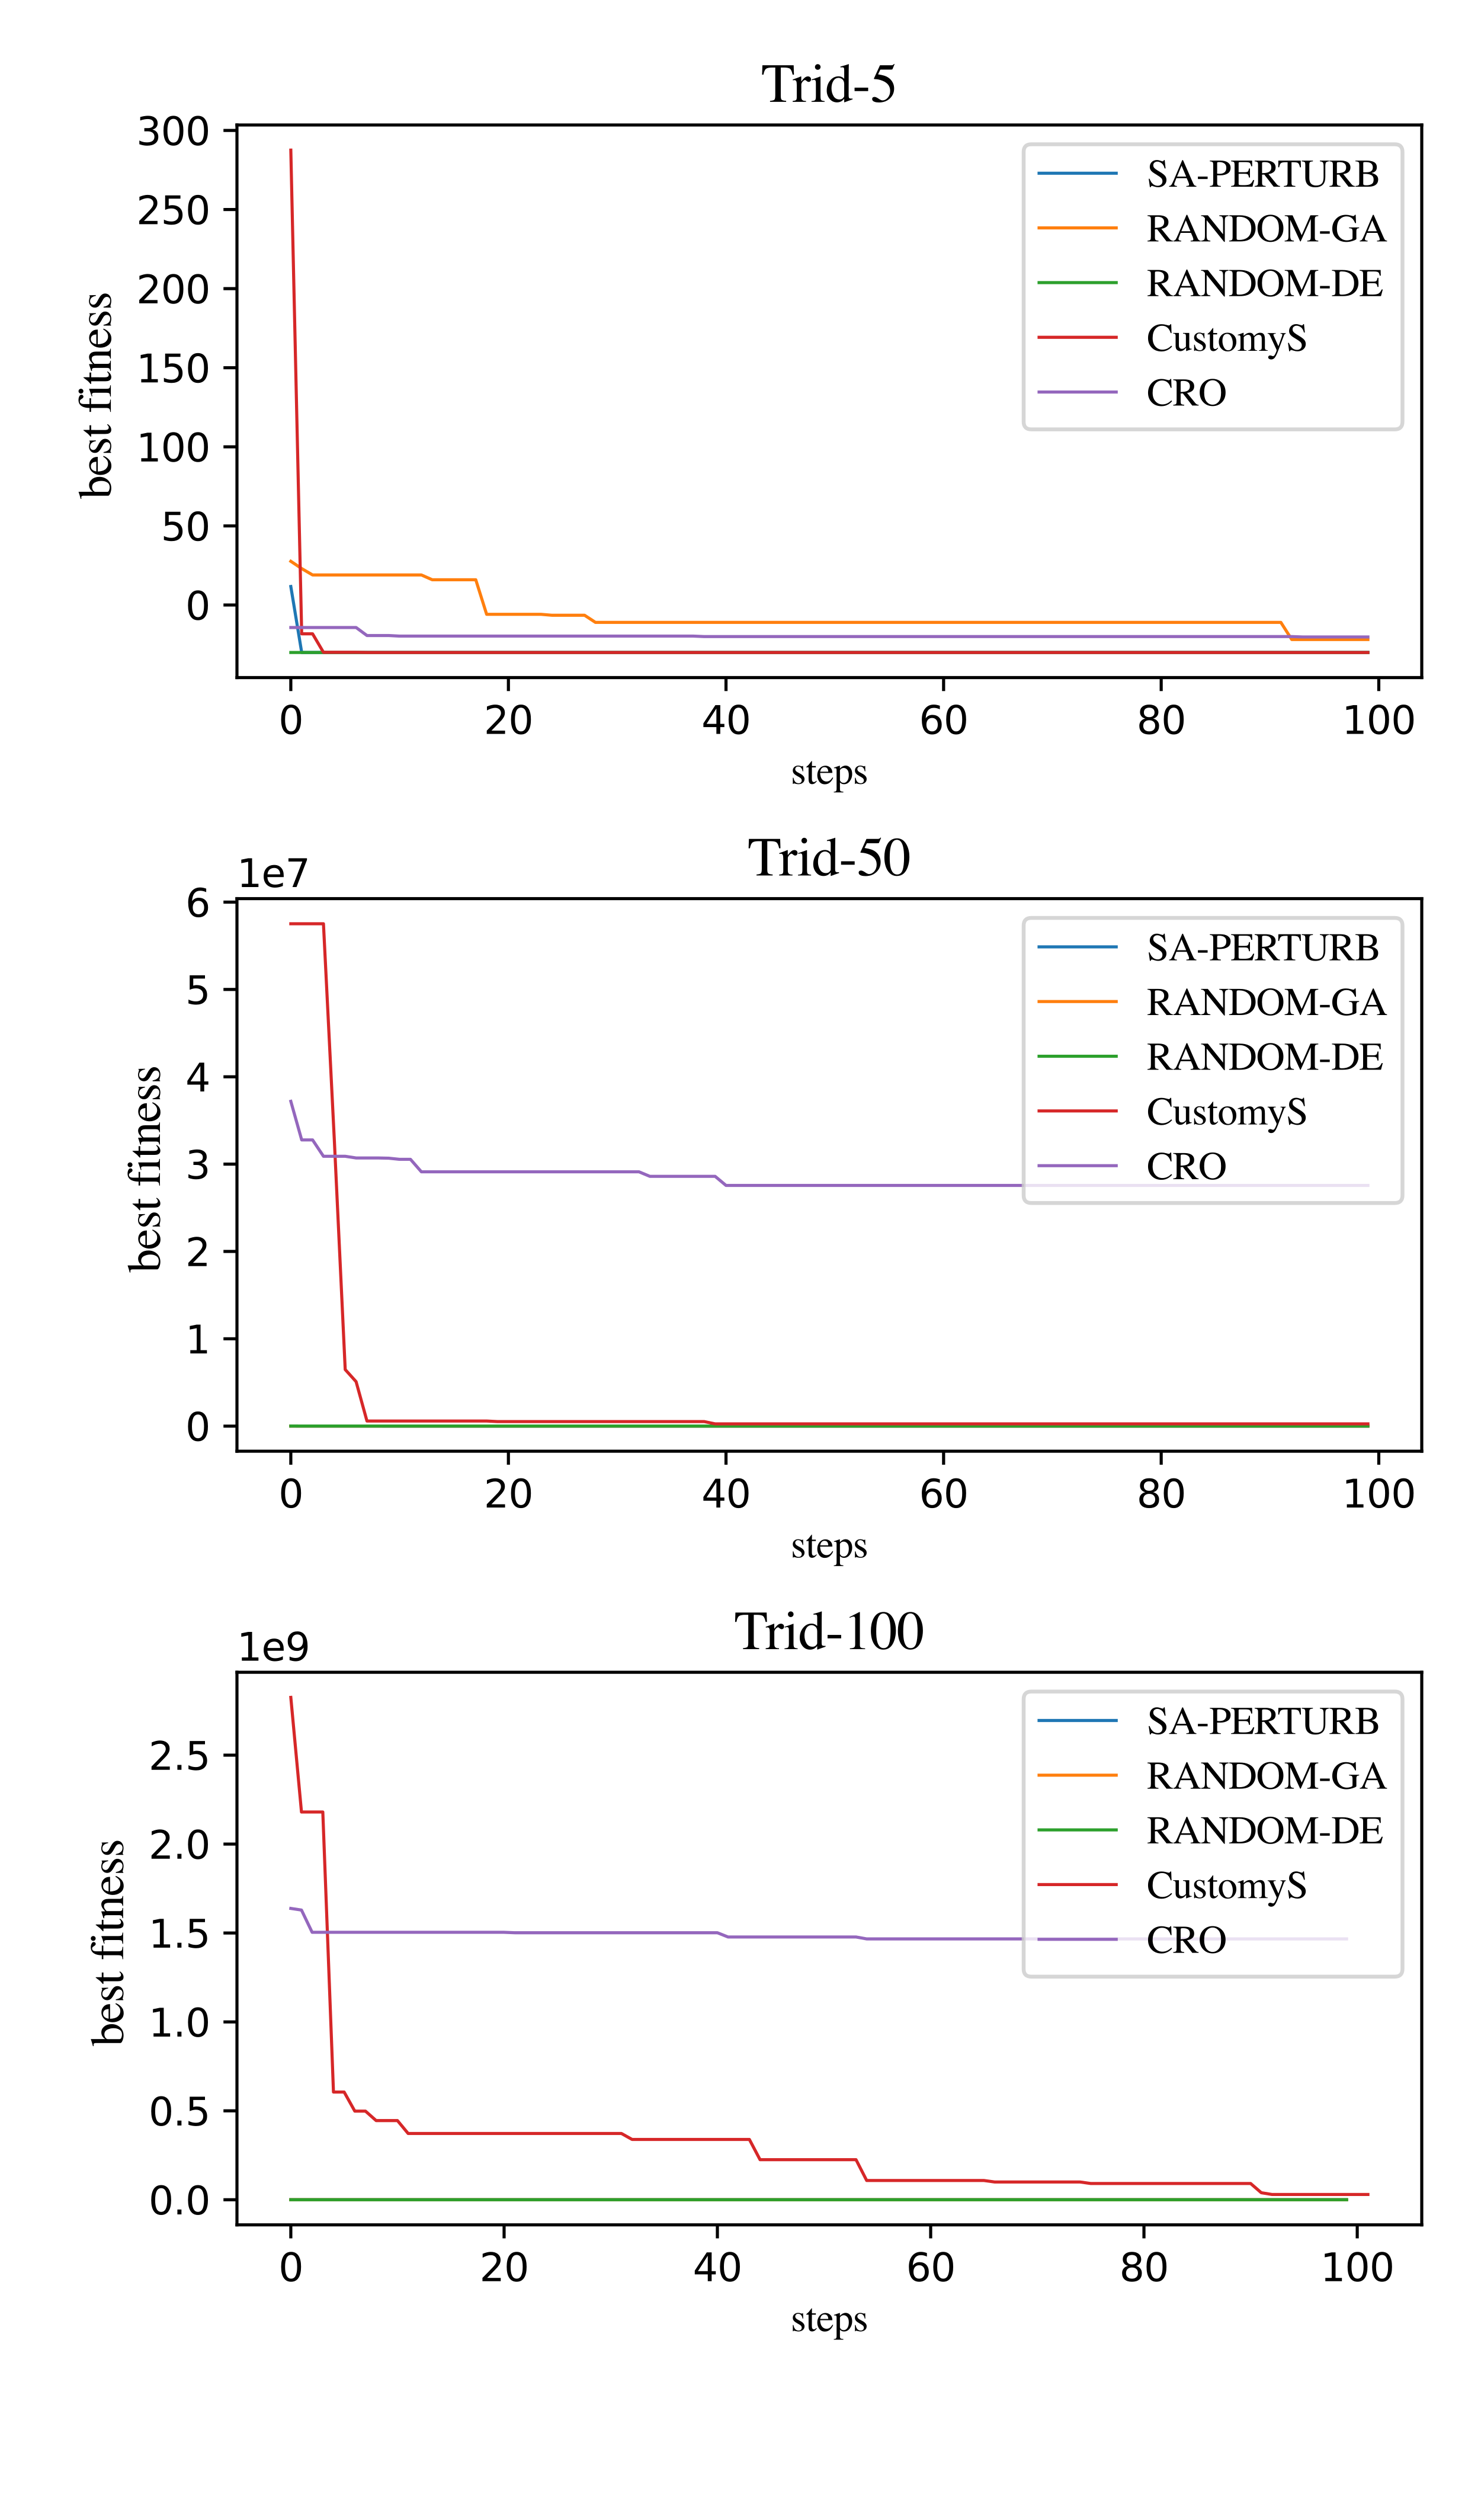 <?xml version="1.0" encoding="utf-8" standalone="no"?>
<!DOCTYPE svg PUBLIC "-//W3C//DTD SVG 1.1//EN"
  "http://www.w3.org/Graphics/SVG/1.1/DTD/svg11.dtd">
<svg height="648pt" version="1.1" viewBox="0 0 384 648" width="384pt" xmlns="http://www.w3.org/2000/svg" xmlns:xlink="http://www.w3.org/1999/xlink">
 <defs>
  <style type="text/css">*{stroke-linecap:butt;stroke-linejoin:round;}</style>
 </defs>
 <g id="figure_1">
  <g id="patch_1">
   <path d="M 0 648 
L 384 648 
L 384 0 
L 0 0 
z
" style="fill:#ffffff;"/>
  </g>
  <g id="axes_1">
   <g id="patch_2">
    <path d="M 61.44 175.642 
L 368.64 175.642 
L 368.64 32.4 
L 61.44 32.4 
z
" style="fill:#ffffff;"/>
   </g>
   <g id="matplotlib.axis_1">
    <g id="xtick_1">
     <g id="line2d_1">
      <defs>
       <path d="M 0 0 
L 0 3.5 
" id="m8514f5dd2e" style="stroke:#000000;stroke-width:0.8;"/>
      </defs>
      <g>
       <use style="stroke:#000000;stroke-width:0.8;" x="75.404" xlink:href="#m8514f5dd2e" y="175.642"/>
      </g>
     </g>
     <g id="text_1">
      <!-- 0 -->
      <g transform="translate(72.222 190.241)scale(0.1 -0.1)">
       <defs>
        <path d="M 2034 4250 
Q 1547 4250 1301 3770 
Q 1056 3291 1056 2328 
Q 1056 1369 1301 889 
Q 1547 409 2034 409 
Q 2525 409 2770 889 
Q 3016 1369 3016 2328 
Q 3016 3291 2770 3770 
Q 2525 4250 2034 4250 
z
M 2034 4750 
Q 2819 4750 3233 4129 
Q 3647 3509 3647 2328 
Q 3647 1150 3233 529 
Q 2819 -91 2034 -91 
Q 1250 -91 836 529 
Q 422 1150 422 2328 
Q 422 3509 836 4129 
Q 1250 4750 2034 4750 
z
" id="DejaVuSans-30" transform="scale(0.016)"/>
       </defs>
       <use xlink:href="#DejaVuSans-30"/>
      </g>
     </g>
    </g>
    <g id="xtick_2">
     <g id="line2d_2">
      <g>
       <use style="stroke:#000000;stroke-width:0.8;" x="131.822" xlink:href="#m8514f5dd2e" y="175.642"/>
      </g>
     </g>
     <g id="text_2">
      <!-- 20 -->
      <g transform="translate(125.46 190.241)scale(0.1 -0.1)">
       <defs>
        <path d="M 1228 531 
L 3431 531 
L 3431 0 
L 469 0 
L 469 531 
Q 828 903 1448 1529 
Q 2069 2156 2228 2338 
Q 2531 2678 2651 2914 
Q 2772 3150 2772 3378 
Q 2772 3750 2511 3984 
Q 2250 4219 1831 4219 
Q 1534 4219 1204 4116 
Q 875 4013 500 3803 
L 500 4441 
Q 881 4594 1212 4672 
Q 1544 4750 1819 4750 
Q 2544 4750 2975 4387 
Q 3406 4025 3406 3419 
Q 3406 3131 3298 2873 
Q 3191 2616 2906 2266 
Q 2828 2175 2409 1742 
Q 1991 1309 1228 531 
z
" id="DejaVuSans-32" transform="scale(0.016)"/>
       </defs>
       <use xlink:href="#DejaVuSans-32"/>
       <use x="63.623" xlink:href="#DejaVuSans-30"/>
      </g>
     </g>
    </g>
    <g id="xtick_3">
     <g id="line2d_3">
      <g>
       <use style="stroke:#000000;stroke-width:0.8;" x="188.241" xlink:href="#m8514f5dd2e" y="175.642"/>
      </g>
     </g>
     <g id="text_3">
      <!-- 40 -->
      <g transform="translate(181.879 190.241)scale(0.1 -0.1)">
       <defs>
        <path d="M 2419 4116 
L 825 1625 
L 2419 1625 
L 2419 4116 
z
M 2253 4666 
L 3047 4666 
L 3047 1625 
L 3713 1625 
L 3713 1100 
L 3047 1100 
L 3047 0 
L 2419 0 
L 2419 1100 
L 313 1100 
L 313 1709 
L 2253 4666 
z
" id="DejaVuSans-34" transform="scale(0.016)"/>
       </defs>
       <use xlink:href="#DejaVuSans-34"/>
       <use x="63.623" xlink:href="#DejaVuSans-30"/>
      </g>
     </g>
    </g>
    <g id="xtick_4">
     <g id="line2d_4">
      <g>
       <use style="stroke:#000000;stroke-width:0.8;" x="244.66" xlink:href="#m8514f5dd2e" y="175.642"/>
      </g>
     </g>
     <g id="text_4">
      <!-- 60 -->
      <g transform="translate(238.297 190.241)scale(0.1 -0.1)">
       <defs>
        <path d="M 2113 2584 
Q 1688 2584 1439 2293 
Q 1191 2003 1191 1497 
Q 1191 994 1439 701 
Q 1688 409 2113 409 
Q 2538 409 2786 701 
Q 3034 994 3034 1497 
Q 3034 2003 2786 2293 
Q 2538 2584 2113 2584 
z
M 3366 4563 
L 3366 3988 
Q 3128 4100 2886 4159 
Q 2644 4219 2406 4219 
Q 1781 4219 1451 3797 
Q 1122 3375 1075 2522 
Q 1259 2794 1537 2939 
Q 1816 3084 2150 3084 
Q 2853 3084 3261 2657 
Q 3669 2231 3669 1497 
Q 3669 778 3244 343 
Q 2819 -91 2113 -91 
Q 1303 -91 875 529 
Q 447 1150 447 2328 
Q 447 3434 972 4092 
Q 1497 4750 2381 4750 
Q 2619 4750 2861 4703 
Q 3103 4656 3366 4563 
z
" id="DejaVuSans-36" transform="scale(0.016)"/>
       </defs>
       <use xlink:href="#DejaVuSans-36"/>
       <use x="63.623" xlink:href="#DejaVuSans-30"/>
      </g>
     </g>
    </g>
    <g id="xtick_5">
     <g id="line2d_5">
      <g>
       <use style="stroke:#000000;stroke-width:0.8;" x="301.079" xlink:href="#m8514f5dd2e" y="175.642"/>
      </g>
     </g>
     <g id="text_5">
      <!-- 80 -->
      <g transform="translate(294.716 190.241)scale(0.1 -0.1)">
       <defs>
        <path d="M 2034 2216 
Q 1584 2216 1326 1975 
Q 1069 1734 1069 1313 
Q 1069 891 1326 650 
Q 1584 409 2034 409 
Q 2484 409 2743 651 
Q 3003 894 3003 1313 
Q 3003 1734 2745 1975 
Q 2488 2216 2034 2216 
z
M 1403 2484 
Q 997 2584 770 2862 
Q 544 3141 544 3541 
Q 544 4100 942 4425 
Q 1341 4750 2034 4750 
Q 2731 4750 3128 4425 
Q 3525 4100 3525 3541 
Q 3525 3141 3298 2862 
Q 3072 2584 2669 2484 
Q 3125 2378 3379 2068 
Q 3634 1759 3634 1313 
Q 3634 634 3220 271 
Q 2806 -91 2034 -91 
Q 1263 -91 848 271 
Q 434 634 434 1313 
Q 434 1759 690 2068 
Q 947 2378 1403 2484 
z
M 1172 3481 
Q 1172 3119 1398 2916 
Q 1625 2713 2034 2713 
Q 2441 2713 2670 2916 
Q 2900 3119 2900 3481 
Q 2900 3844 2670 4047 
Q 2441 4250 2034 4250 
Q 1625 4250 1398 4047 
Q 1172 3844 1172 3481 
z
" id="DejaVuSans-38" transform="scale(0.016)"/>
       </defs>
       <use xlink:href="#DejaVuSans-38"/>
       <use x="63.623" xlink:href="#DejaVuSans-30"/>
      </g>
     </g>
    </g>
    <g id="xtick_6">
     <g id="line2d_6">
      <g>
       <use style="stroke:#000000;stroke-width:0.8;" x="357.497" xlink:href="#m8514f5dd2e" y="175.642"/>
      </g>
     </g>
     <g id="text_6">
      <!-- 100 -->
      <g transform="translate(347.954 190.241)scale(0.1 -0.1)">
       <defs>
        <path d="M 794 531 
L 1825 531 
L 1825 4091 
L 703 3866 
L 703 4441 
L 1819 4666 
L 2450 4666 
L 2450 531 
L 3481 531 
L 3481 0 
L 794 0 
L 794 531 
z
" id="DejaVuSans-31" transform="scale(0.016)"/>
       </defs>
       <use xlink:href="#DejaVuSans-31"/>
       <use x="63.623" xlink:href="#DejaVuSans-30"/>
       <use x="127.246" xlink:href="#DejaVuSans-30"/>
      </g>
     </g>
    </g>
    <g id="text_7">
     <!-- steps -->
     <g transform="translate(205.039 203.176)scale(0.1 -0.1)">
      <defs>
       <path d="M 331 984 
L 434 984 
Q 506 628 628 438 
Q 847 88 1269 88 
Q 1503 88 1639 217 
Q 1775 347 1775 553 
Q 1775 684 1697 806 
Q 1619 928 1422 1044 
L 1072 1244 
Q 688 1450 506 1659 
Q 325 1869 325 2153 
Q 325 2503 575 2728 
Q 825 2953 1203 2953 
Q 1369 2953 1567 2890 
Q 1766 2828 1791 2828 
Q 1847 2828 1872 2843 
Q 1897 2859 1916 2894 
L 1991 2894 
L 2013 2022 
L 1916 2022 
Q 1853 2325 1747 2494 
Q 1553 2806 1188 2806 
Q 969 2806 844 2672 
Q 719 2538 719 2356 
Q 719 2069 1150 1844 
L 1563 1622 
Q 2228 1259 2228 778 
Q 2228 409 1951 175 
Q 1675 -59 1228 -59 
Q 1041 -59 803 3 
Q 566 66 522 66 
Q 484 66 456 39 
Q 428 13 413 -25 
L 331 -25 
L 331 984 
z
M 1247 2953 
L 1247 2953 
z
" id="Times-Roman-73" transform="scale(0.016)"/>
       <path d="M 1628 2881 
L 1628 2656 
L 991 2656 
L 984 856 
Q 984 619 1025 497 
Q 1100 281 1319 281 
Q 1431 281 1514 334 
Q 1597 388 1703 503 
L 1784 434 
L 1716 341 
Q 1553 122 1372 31 
Q 1191 -59 1022 -59 
Q 653 -59 522 269 
Q 450 447 450 763 
L 450 2656 
L 109 2656 
Q 94 2666 86 2675 
Q 78 2684 78 2700 
Q 78 2731 92 2748 
Q 106 2766 181 2828 
Q 397 3006 492 3117 
Q 588 3228 941 3703 
Q 981 3703 989 3697 
Q 997 3691 997 3650 
L 997 2881 
L 1628 2881 
z
" id="Times-Roman-74" transform="scale(0.016)"/>
       <path d="M 1466 2931 
Q 1906 2931 2237 2626 
Q 2569 2322 2569 1763 
L 584 1763 
Q 616 1038 912 706 
Q 1209 375 1616 375 
Q 1944 375 2169 547 
Q 2394 719 2584 1034 
L 2694 997 
Q 2566 600 2214 262 
Q 1863 -75 1353 -75 
Q 766 -75 445 369 
Q 125 813 125 1391 
Q 125 2019 497 2475 
Q 869 2931 1466 2931 
z
M 1284 2703 
Q 928 2703 741 2388 
Q 641 2219 597 1963 
L 1916 1963 
Q 1881 2275 1797 2428 
Q 1644 2703 1284 2703 
z
M 1425 2931 
L 1425 2931 
z
" id="Times-Roman-65" transform="scale(0.016)"/>
       <path d="M 1022 575 
Q 1103 363 1264 258 
Q 1425 153 1644 153 
Q 1981 153 2220 489 
Q 2459 825 2459 1425 
Q 2459 2000 2211 2284 
Q 1963 2569 1634 2569 
Q 1403 2569 1212 2426 
Q 1022 2284 1022 2147 
L 1022 575 
z
M 28 -1291 
Q 322 -1272 401 -1165 
Q 481 -1059 481 -831 
L 481 2169 
Q 481 2406 423 2473 
Q 366 2541 206 2541 
Q 172 2541 142 2537 
Q 113 2534 56 2525 
L 56 2628 
L 353 2725 
Q 369 2728 981 2941 
Q 997 2941 1005 2927 
Q 1013 2913 1013 2894 
L 1013 2472 
Q 1219 2678 1375 2778 
Q 1656 2953 1953 2953 
Q 2384 2953 2695 2586 
Q 3006 2219 3006 1581 
Q 3006 956 2632 446 
Q 2259 -63 1694 -63 
Q 1519 -63 1391 -19 
Q 1191 47 1022 222 
L 1022 -800 
Q 1022 -1116 1125 -1187 
Q 1228 -1259 1575 -1284 
L 1575 -1394 
L 28 -1394 
L 28 -1291 
z
" id="Times-Roman-70" transform="scale(0.016)"/>
      </defs>
      <use xlink:href="#Times-Roman-73"/>
      <use x="38.916" xlink:href="#Times-Roman-74"/>
      <use x="66.699" xlink:href="#Times-Roman-65"/>
      <use x="111.084" xlink:href="#Times-Roman-70"/>
      <use x="161.084" xlink:href="#Times-Roman-73"/>
     </g>
    </g>
   </g>
   <g id="matplotlib.axis_2">
    <g id="ytick_1">
     <g id="line2d_7">
      <defs>
       <path d="M 0 0 
L -3.5 0 
" id="mbc788aee8e" style="stroke:#000000;stroke-width:0.8;"/>
      </defs>
      <g>
       <use style="stroke:#000000;stroke-width:0.8;" x="61.44" xlink:href="#mbc788aee8e" y="156.83"/>
      </g>
     </g>
     <g id="text_8">
      <!-- 0 -->
      <g transform="translate(48.078 160.629)scale(0.1 -0.1)">
       <use xlink:href="#DejaVuSans-30"/>
      </g>
     </g>
    </g>
    <g id="ytick_2">
     <g id="line2d_8">
      <g>
       <use style="stroke:#000000;stroke-width:0.8;" x="61.44" xlink:href="#mbc788aee8e" y="136.327"/>
      </g>
     </g>
     <g id="text_9">
      <!-- 50 -->
      <g transform="translate(41.715 140.126)scale(0.1 -0.1)">
       <defs>
        <path d="M 691 4666 
L 3169 4666 
L 3169 4134 
L 1269 4134 
L 1269 2991 
Q 1406 3038 1543 3061 
Q 1681 3084 1819 3084 
Q 2600 3084 3056 2656 
Q 3513 2228 3513 1497 
Q 3513 744 3044 326 
Q 2575 -91 1722 -91 
Q 1428 -91 1123 -41 
Q 819 9 494 109 
L 494 744 
Q 775 591 1075 516 
Q 1375 441 1709 441 
Q 2250 441 2565 725 
Q 2881 1009 2881 1497 
Q 2881 1984 2565 2268 
Q 2250 2553 1709 2553 
Q 1456 2553 1204 2497 
Q 953 2441 691 2322 
L 691 4666 
z
" id="DejaVuSans-35" transform="scale(0.016)"/>
       </defs>
       <use xlink:href="#DejaVuSans-35"/>
       <use x="63.623" xlink:href="#DejaVuSans-30"/>
      </g>
     </g>
    </g>
    <g id="ytick_3">
     <g id="line2d_9">
      <g>
       <use style="stroke:#000000;stroke-width:0.8;" x="61.44" xlink:href="#mbc788aee8e" y="115.824"/>
      </g>
     </g>
     <g id="text_10">
      <!-- 100 -->
      <g transform="translate(35.352 119.624)scale(0.1 -0.1)">
       <use xlink:href="#DejaVuSans-31"/>
       <use x="63.623" xlink:href="#DejaVuSans-30"/>
       <use x="127.246" xlink:href="#DejaVuSans-30"/>
      </g>
     </g>
    </g>
    <g id="ytick_4">
     <g id="line2d_10">
      <g>
       <use style="stroke:#000000;stroke-width:0.8;" x="61.44" xlink:href="#mbc788aee8e" y="95.322"/>
      </g>
     </g>
     <g id="text_11">
      <!-- 150 -->
      <g transform="translate(35.352 99.121)scale(0.1 -0.1)">
       <use xlink:href="#DejaVuSans-31"/>
       <use x="63.623" xlink:href="#DejaVuSans-35"/>
       <use x="127.246" xlink:href="#DejaVuSans-30"/>
      </g>
     </g>
    </g>
    <g id="ytick_5">
     <g id="line2d_11">
      <g>
       <use style="stroke:#000000;stroke-width:0.8;" x="61.44" xlink:href="#mbc788aee8e" y="74.819"/>
      </g>
     </g>
     <g id="text_12">
      <!-- 200 -->
      <g transform="translate(35.352 78.618)scale(0.1 -0.1)">
       <use xlink:href="#DejaVuSans-32"/>
       <use x="63.623" xlink:href="#DejaVuSans-30"/>
       <use x="127.246" xlink:href="#DejaVuSans-30"/>
      </g>
     </g>
    </g>
    <g id="ytick_6">
     <g id="line2d_12">
      <g>
       <use style="stroke:#000000;stroke-width:0.8;" x="61.44" xlink:href="#mbc788aee8e" y="54.316"/>
      </g>
     </g>
     <g id="text_13">
      <!-- 250 -->
      <g transform="translate(35.352 58.116)scale(0.1 -0.1)">
       <use xlink:href="#DejaVuSans-32"/>
       <use x="63.623" xlink:href="#DejaVuSans-35"/>
       <use x="127.246" xlink:href="#DejaVuSans-30"/>
      </g>
     </g>
    </g>
    <g id="ytick_7">
     <g id="line2d_13">
      <g>
       <use style="stroke:#000000;stroke-width:0.8;" x="61.44" xlink:href="#mbc788aee8e" y="33.814"/>
      </g>
     </g>
     <g id="text_14">
      <!-- 300 -->
      <g transform="translate(35.352 37.613)scale(0.1 -0.1)">
       <defs>
        <path d="M 2597 2516 
Q 3050 2419 3304 2112 
Q 3559 1806 3559 1356 
Q 3559 666 3084 287 
Q 2609 -91 1734 -91 
Q 1441 -91 1130 -33 
Q 819 25 488 141 
L 488 750 
Q 750 597 1062 519 
Q 1375 441 1716 441 
Q 2309 441 2620 675 
Q 2931 909 2931 1356 
Q 2931 1769 2642 2001 
Q 2353 2234 1838 2234 
L 1294 2234 
L 1294 2753 
L 1863 2753 
Q 2328 2753 2575 2939 
Q 2822 3125 2822 3475 
Q 2822 3834 2567 4026 
Q 2313 4219 1838 4219 
Q 1578 4219 1281 4162 
Q 984 4106 628 3988 
L 628 4550 
Q 988 4650 1302 4700 
Q 1616 4750 1894 4750 
Q 2613 4750 3031 4423 
Q 3450 4097 3450 3541 
Q 3450 3153 3228 2886 
Q 3006 2619 2597 2516 
z
" id="DejaVuSans-33" transform="scale(0.016)"/>
       </defs>
       <use xlink:href="#DejaVuSans-33"/>
       <use x="63.623" xlink:href="#DejaVuSans-30"/>
       <use x="127.246" xlink:href="#DejaVuSans-30"/>
      </g>
     </g>
    </g>
    <g id="text_15">
     <!--  best fitness -->
     <g transform="translate(28.739 132.352)rotate(-90)scale(0.12 -0.12)">
      <defs>
       <path id="Times-Roman-20" transform="scale(0.016)"/>
       <path d="M 22 3975 
L 22 4081 
Q 378 4163 662 4263 
Q 947 4363 969 4363 
Q 975 4344 975 4325 
L 975 2422 
Q 1056 2572 1219 2706 
Q 1506 2941 1881 2941 
Q 2341 2941 2666 2553 
Q 2991 2166 2991 1547 
Q 2991 884 2569 412 
Q 2147 -59 1459 -59 
Q 1113 -59 778 78 
Q 444 216 444 353 
L 444 3656 
Q 444 3838 394 3914 
Q 344 3991 163 3991 
L 22 3975 
z
M 963 456 
Q 991 294 1206 223 
Q 1422 153 1584 153 
Q 2022 153 2233 481 
Q 2444 809 2444 1275 
Q 2444 1741 2247 2136 
Q 2050 2531 1609 2531 
Q 1388 2531 1175 2395 
Q 963 2259 963 2050 
L 963 456 
z
" id="Times-Roman-62" transform="scale(0.016)"/>
       <path d="M 125 88 
Q 456 103 561 211 
Q 666 319 666 666 
L 666 2672 
L 131 2672 
L 131 2881 
L 666 2881 
Q 666 3375 800 3716 
Q 1056 4369 1741 4369 
Q 2016 4369 2233 4259 
Q 2450 4150 2450 3966 
Q 2450 3863 2375 3781 
Q 2300 3700 2194 3700 
Q 2103 3700 2037 3754 
Q 1972 3809 1881 3947 
L 1828 4028 
Q 1784 4094 1725 4139 
Q 1666 4184 1559 4184 
Q 1322 4184 1238 3950 
Q 1191 3825 1191 3622 
L 1191 2881 
L 1975 2881 
L 1975 2672 
L 1197 2672 
L 1197 666 
Q 1197 313 1292 214 
Q 1388 116 1791 88 
L 1791 0 
L 125 0 
L 125 88 
z
" id="Times-Roman-66" transform="scale(0.016)"/>
       <path d="M 525 4034 
Q 525 4169 619 4266 
Q 713 4363 850 4363 
Q 984 4363 1079 4267 
Q 1175 4172 1175 4034 
Q 1175 3900 1079 3804 
Q 984 3709 850 3709 
Q 713 3709 619 3804 
Q 525 3900 525 4034 
z
M 125 88 
Q 459 119 546 201 
Q 634 284 634 650 
L 634 2141 
Q 634 2344 606 2422 
Q 559 2550 409 2550 
Q 375 2550 342 2544 
Q 309 2538 153 2494 
L 153 2591 
L 288 2634 
Q 834 2813 1050 2903 
Q 1138 2941 1163 2941 
Q 1169 2919 1169 2894 
L 1169 650 
Q 1169 294 1255 203 
Q 1341 113 1644 88 
L 1644 0 
L 125 0 
L 125 88 
z
" id="Times-Roman-69" transform="scale(0.016)"/>
       <path d="M 116 88 
Q 338 116 427 198 
Q 516 281 516 569 
L 516 2153 
Q 516 2353 478 2434 
Q 419 2553 234 2553 
Q 206 2553 176 2550 
Q 147 2547 103 2541 
L 103 2650 
Q 231 2688 709 2844 
L 1003 2941 
Q 1025 2941 1029 2925 
Q 1034 2909 1034 2881 
L 1034 2422 
Q 1322 2691 1484 2791 
Q 1728 2944 1991 2944 
Q 2203 2944 2378 2822 
Q 2716 2584 2716 1975 
L 2716 516 
Q 2716 291 2806 191 
Q 2897 91 3109 88 
L 3109 0 
L 1775 0 
L 1775 88 
Q 2003 119 2093 214 
Q 2184 309 2184 628 
L 2184 1963 
Q 2184 2231 2084 2407 
Q 1984 2584 1716 2584 
Q 1531 2584 1341 2459 
Q 1234 2388 1066 2222 
L 1066 472 
Q 1066 247 1166 170 
Q 1266 94 1481 88 
L 1481 0 
L 116 0 
L 116 88 
z
M 1603 2944 
L 1603 2944 
z
" id="Times-Roman-6e" transform="scale(0.016)"/>
      </defs>
      <use xlink:href="#Times-Roman-20"/>
      <use x="25" xlink:href="#Times-Roman-62"/>
      <use x="75" xlink:href="#Times-Roman-65"/>
      <use x="119.385" xlink:href="#Times-Roman-73"/>
      <use x="158.301" xlink:href="#Times-Roman-74"/>
      <use x="186.084" xlink:href="#Times-Roman-20"/>
      <use x="211.084" xlink:href="#Times-Roman-66"/>
      <use x="244.385" xlink:href="#Times-Roman-69"/>
      <use x="272.168" xlink:href="#Times-Roman-74"/>
      <use x="299.951" xlink:href="#Times-Roman-6e"/>
      <use x="349.951" xlink:href="#Times-Roman-65"/>
      <use x="394.336" xlink:href="#Times-Roman-73"/>
      <use x="433.252" xlink:href="#Times-Roman-73"/>
     </g>
    </g>
   </g>
   <g id="line2d_14">
    <path clip-path="url(#p453308f0ca)" d="M 75.404 152.03 
L 78.225 169.129 
L 81.046 169.129 
L 83.866 169.129 
L 86.687 169.129 
L 89.508 169.129 
L 92.329 169.129 
L 95.15 169.129 
L 97.971 169.129 
L 100.792 169.129 
L 103.613 169.129 
L 106.434 169.129 
L 109.255 169.129 
L 112.076 169.129 
L 114.897 169.129 
L 117.718 169.129 
L 120.539 169.129 
L 123.36 169.129 
L 126.18 169.129 
L 129.001 169.129 
L 131.822 169.129 
L 134.643 169.129 
L 137.464 169.129 
L 140.285 169.129 
L 143.106 169.129 
L 145.927 169.129 
L 148.748 169.129 
L 151.569 169.129 
L 154.39 169.129 
L 157.211 169.129 
L 160.032 169.129 
L 162.853 169.129 
L 165.674 169.129 
L 168.495 169.129 
L 171.315 169.129 
L 174.136 169.129 
L 176.957 169.129 
L 179.778 169.129 
L 182.599 169.129 
L 185.42 169.129 
L 188.241 169.129 
L 191.062 169.129 
L 193.883 169.129 
L 196.704 169.129 
L 199.525 169.129 
L 202.346 169.129 
L 205.167 169.129 
L 207.988 169.129 
L 210.809 169.129 
L 213.63 169.129 
L 216.45 169.129 
L 219.271 169.129 
L 222.092 169.129 
L 224.913 169.129 
L 227.734 169.129 
L 230.555 169.129 
L 233.376 169.129 
L 236.197 169.129 
L 239.018 169.129 
L 241.839 169.129 
L 244.66 169.129 
L 247.481 169.129 
L 250.302 169.129 
L 253.123 169.129 
L 255.944 169.129 
L 258.765 169.129 
L 261.585 169.129 
L 264.406 169.129 
L 267.227 169.129 
L 270.048 169.129 
L 272.869 169.129 
L 275.69 169.129 
L 278.511 169.129 
L 281.332 169.129 
L 284.153 169.129 
L 286.974 169.129 
L 289.795 169.129 
L 292.616 169.129 
L 295.437 169.129 
L 298.258 169.129 
L 301.079 169.129 
L 303.9 169.129 
L 306.72 169.129 
L 309.541 169.129 
L 312.362 169.129 
L 315.183 169.129 
L 318.004 169.129 
L 320.825 169.129 
L 323.646 169.129 
L 326.467 169.129 
L 329.288 169.129 
L 332.109 169.129 
L 334.93 169.129 
L 337.751 169.129 
L 340.572 169.129 
L 343.393 169.129 
L 346.214 169.129 
L 349.034 169.129 
L 351.855 169.129 
L 354.676 169.129 
" style="fill:none;stroke:#1f77b4;stroke-linecap:square;stroke-width:0.8;"/>
   </g>
   <g id="line2d_15">
    <path clip-path="url(#p453308f0ca)" d="M 75.404 145.498 
L 78.225 147.385 
L 81.046 149.038 
L 83.866 149.038 
L 86.687 149.038 
L 89.508 149.038 
L 92.329 149.038 
L 95.15 149.038 
L 97.971 149.038 
L 100.792 149.038 
L 103.613 149.038 
L 106.434 149.038 
L 109.255 149.038 
L 112.076 150.282 
L 114.897 150.282 
L 117.718 150.282 
L 120.539 150.282 
L 123.36 150.282 
L 126.18 159.242 
L 129.001 159.242 
L 131.822 159.242 
L 134.643 159.242 
L 137.464 159.242 
L 140.285 159.242 
L 143.106 159.483 
L 145.927 159.483 
L 148.748 159.483 
L 151.569 159.483 
L 154.39 161.332 
L 157.211 161.332 
L 160.032 161.332 
L 162.853 161.332 
L 165.674 161.332 
L 168.495 161.332 
L 171.315 161.332 
L 174.136 161.332 
L 176.957 161.332 
L 179.778 161.332 
L 182.599 161.332 
L 185.42 161.332 
L 188.241 161.332 
L 191.062 161.332 
L 193.883 161.332 
L 196.704 161.332 
L 199.525 161.332 
L 202.346 161.332 
L 205.167 161.332 
L 207.988 161.332 
L 210.809 161.332 
L 213.63 161.332 
L 216.45 161.332 
L 219.271 161.332 
L 222.092 161.332 
L 224.913 161.332 
L 227.734 161.332 
L 230.555 161.332 
L 233.376 161.332 
L 236.197 161.332 
L 239.018 161.332 
L 241.839 161.332 
L 244.66 161.332 
L 247.481 161.332 
L 250.302 161.332 
L 253.123 161.332 
L 255.944 161.332 
L 258.765 161.332 
L 261.585 161.332 
L 264.406 161.332 
L 267.227 161.332 
L 270.048 161.332 
L 272.869 161.332 
L 275.69 161.332 
L 278.511 161.332 
L 281.332 161.332 
L 284.153 161.332 
L 286.974 161.332 
L 289.795 161.332 
L 292.616 161.332 
L 295.437 161.332 
L 298.258 161.332 
L 301.079 161.332 
L 303.9 161.332 
L 306.72 161.332 
L 309.541 161.332 
L 312.362 161.332 
L 315.183 161.332 
L 318.004 161.332 
L 320.825 161.332 
L 323.646 161.332 
L 326.467 161.332 
L 329.288 161.332 
L 332.109 161.332 
L 334.93 165.771 
L 337.751 165.771 
L 340.572 165.771 
L 343.393 165.771 
L 346.214 165.771 
L 349.034 165.771 
L 351.855 165.771 
L 354.676 165.771 
" style="fill:none;stroke:#ff7f0e;stroke-linecap:square;stroke-width:0.8;"/>
   </g>
   <g id="line2d_16">
    <path clip-path="url(#p453308f0ca)" d="M 75.404 169.131 
L 78.225 169.131 
L 81.046 169.131 
L 83.866 169.131 
L 86.687 169.131 
L 89.508 169.131 
L 92.329 169.131 
L 95.15 169.131 
L 97.971 169.131 
L 100.792 169.131 
L 103.613 169.131 
L 106.434 169.131 
L 109.255 169.131 
L 112.076 169.131 
L 114.897 169.131 
L 117.718 169.131 
L 120.539 169.131 
L 123.36 169.131 
L 126.18 169.131 
L 129.001 169.131 
L 131.822 169.131 
L 134.643 169.131 
L 137.464 169.131 
L 140.285 169.131 
L 143.106 169.131 
L 145.927 169.131 
L 148.748 169.131 
L 151.569 169.131 
L 154.39 169.131 
L 157.211 169.131 
L 160.032 169.131 
L 162.853 169.131 
L 165.674 169.131 
L 168.495 169.131 
L 171.315 169.131 
L 174.136 169.131 
L 176.957 169.131 
L 179.778 169.131 
L 182.599 169.131 
L 185.42 169.131 
L 188.241 169.131 
L 191.062 169.131 
L 193.883 169.131 
L 196.704 169.131 
L 199.525 169.131 
L 202.346 169.131 
L 205.167 169.131 
L 207.988 169.131 
L 210.809 169.131 
L 213.63 169.131 
L 216.45 169.131 
L 219.271 169.131 
L 222.092 169.131 
L 224.913 169.131 
L 227.734 169.131 
L 230.555 169.131 
L 233.376 169.131 
L 236.197 169.131 
L 239.018 169.131 
L 241.839 169.131 
L 244.66 169.131 
L 247.481 169.131 
L 250.302 169.131 
L 253.123 169.131 
L 255.944 169.131 
L 258.765 169.131 
L 261.585 169.131 
L 264.406 169.131 
L 267.227 169.131 
L 270.048 169.131 
L 272.869 169.131 
L 275.69 169.131 
L 278.511 169.131 
L 281.332 169.131 
L 284.153 169.131 
L 286.974 169.131 
L 289.795 169.131 
L 292.616 169.131 
L 295.437 169.131 
L 298.258 169.131 
L 301.079 169.131 
L 303.9 169.131 
L 306.72 169.131 
L 309.541 169.131 
L 312.362 169.131 
L 315.183 169.131 
L 318.004 169.131 
L 320.825 169.131 
L 323.646 169.131 
L 326.467 169.131 
L 329.288 169.131 
L 332.109 169.131 
L 334.93 169.131 
L 337.751 169.131 
L 340.572 169.131 
L 343.393 169.131 
L 346.214 169.131 
L 349.034 169.131 
L 351.855 169.131 
L 354.676 169.131 
" style="fill:none;stroke:#2ca02c;stroke-linecap:square;stroke-width:0.8;"/>
   </g>
   <g id="line2d_17">
    <path clip-path="url(#p453308f0ca)" d="M 75.404 38.911 
L 78.225 164.296 
L 81.046 164.296 
L 83.866 169.087 
L 86.687 169.087 
L 89.508 169.087 
L 92.329 169.087 
L 95.15 169.131 
L 97.971 169.131 
L 100.792 169.131 
L 103.613 169.131 
L 106.434 169.131 
L 109.255 169.131 
L 112.076 169.131 
L 114.897 169.131 
L 117.718 169.131 
L 120.539 169.131 
L 123.36 169.131 
L 126.18 169.131 
L 129.001 169.131 
L 131.822 169.131 
L 134.643 169.131 
L 137.464 169.131 
L 140.285 169.131 
L 143.106 169.131 
L 145.927 169.131 
L 148.748 169.131 
L 151.569 169.131 
L 154.39 169.131 
L 157.211 169.131 
L 160.032 169.131 
L 162.853 169.131 
L 165.674 169.131 
L 168.495 169.131 
L 171.315 169.131 
L 174.136 169.131 
L 176.957 169.131 
L 179.778 169.131 
L 182.599 169.131 
L 185.42 169.131 
L 188.241 169.131 
L 191.062 169.131 
L 193.883 169.131 
L 196.704 169.131 
L 199.525 169.131 
L 202.346 169.131 
L 205.167 169.131 
L 207.988 169.131 
L 210.809 169.131 
L 213.63 169.131 
L 216.45 169.131 
L 219.271 169.131 
L 222.092 169.131 
L 224.913 169.131 
L 227.734 169.131 
L 230.555 169.131 
L 233.376 169.131 
L 236.197 169.131 
L 239.018 169.131 
L 241.839 169.131 
L 244.66 169.131 
L 247.481 169.131 
L 250.302 169.131 
L 253.123 169.131 
L 255.944 169.131 
L 258.765 169.131 
L 261.585 169.131 
L 264.406 169.131 
L 267.227 169.131 
L 270.048 169.131 
L 272.869 169.131 
L 275.69 169.131 
L 278.511 169.131 
L 281.332 169.131 
L 284.153 169.131 
L 286.974 169.131 
L 289.795 169.131 
L 292.616 169.131 
L 295.437 169.131 
L 298.258 169.131 
L 301.079 169.131 
L 303.9 169.131 
L 306.72 169.131 
L 309.541 169.131 
L 312.362 169.131 
L 315.183 169.131 
L 318.004 169.131 
L 320.825 169.131 
L 323.646 169.131 
L 326.467 169.131 
L 329.288 169.131 
L 332.109 169.131 
L 334.93 169.131 
L 337.751 169.131 
L 340.572 169.131 
L 343.393 169.131 
L 346.214 169.131 
L 349.034 169.131 
L 351.855 169.131 
L 354.676 169.131 
" style="fill:none;stroke:#d62728;stroke-linecap:square;stroke-width:0.8;"/>
   </g>
   <g id="line2d_18">
    <path clip-path="url(#p453308f0ca)" d="M 75.404 162.666 
L 78.225 162.666 
L 81.046 162.666 
L 83.866 162.666 
L 86.687 162.666 
L 89.508 162.666 
L 92.329 162.666 
L 95.15 164.739 
L 97.971 164.739 
L 100.792 164.739 
L 103.613 164.888 
L 106.434 164.888 
L 109.255 164.888 
L 112.076 164.888 
L 114.897 164.888 
L 117.718 164.888 
L 120.539 164.888 
L 123.36 164.888 
L 126.18 164.888 
L 129.001 164.888 
L 131.822 164.888 
L 134.643 164.888 
L 137.464 164.888 
L 140.285 164.888 
L 143.106 164.888 
L 145.927 164.888 
L 148.748 164.888 
L 151.569 164.888 
L 154.39 164.888 
L 157.211 164.888 
L 160.032 164.888 
L 162.853 164.888 
L 165.674 164.888 
L 168.495 164.888 
L 171.315 164.888 
L 174.136 164.888 
L 176.957 164.888 
L 179.778 164.888 
L 182.599 165.009 
L 185.42 165.009 
L 188.241 165.009 
L 191.062 165.009 
L 193.883 165.009 
L 196.704 165.009 
L 199.525 165.009 
L 202.346 165.009 
L 205.167 165.009 
L 207.988 165.009 
L 210.809 165.009 
L 213.63 165.009 
L 216.45 165.009 
L 219.271 165.009 
L 222.092 165.009 
L 224.913 165.009 
L 227.734 165.009 
L 230.555 165.009 
L 233.376 165.009 
L 236.197 165.009 
L 239.018 165.009 
L 241.839 165.009 
L 244.66 165.009 
L 247.481 165.009 
L 250.302 165.009 
L 253.123 165.009 
L 255.944 165.009 
L 258.765 165.009 
L 261.585 165.009 
L 264.406 165.009 
L 267.227 165.009 
L 270.048 165.009 
L 272.869 165.009 
L 275.69 165.009 
L 278.511 165.009 
L 281.332 165.009 
L 284.153 165.009 
L 286.974 165.009 
L 289.795 165.009 
L 292.616 165.009 
L 295.437 165.009 
L 298.258 165.009 
L 301.079 165.009 
L 303.9 165.009 
L 306.72 165.009 
L 309.541 165.009 
L 312.362 165.009 
L 315.183 165.009 
L 318.004 165.009 
L 320.825 165.009 
L 323.646 165.009 
L 326.467 165.009 
L 329.288 165.009 
L 332.109 165.009 
L 334.93 165.009 
L 337.751 165.109 
L 340.572 165.109 
L 343.393 165.109 
L 346.214 165.109 
L 349.034 165.109 
L 351.855 165.109 
L 354.676 165.109 
" style="fill:none;stroke:#9467bd;stroke-linecap:square;stroke-width:0.8;"/>
   </g>
   <g id="patch_3">
    <path d="M 61.44 175.642 
L 61.44 32.4 
" style="fill:none;stroke:#000000;stroke-linecap:square;stroke-linejoin:miter;stroke-width:0.8;"/>
   </g>
   <g id="patch_4">
    <path d="M 368.64 175.642 
L 368.64 32.4 
" style="fill:none;stroke:#000000;stroke-linecap:square;stroke-linejoin:miter;stroke-width:0.8;"/>
   </g>
   <g id="patch_5">
    <path d="M 61.44 175.642 
L 368.64 175.642 
" style="fill:none;stroke:#000000;stroke-linecap:square;stroke-linejoin:miter;stroke-width:0.8;"/>
   </g>
   <g id="patch_6">
    <path d="M 61.44 32.4 
L 368.64 32.4 
" style="fill:none;stroke:#000000;stroke-linecap:square;stroke-linejoin:miter;stroke-width:0.8;"/>
   </g>
   <g id="text_16">
    <!-- Trid-5 -->
    <g transform="translate(197.403 26.4)scale(0.14 -0.14)">
     <defs>
      <path d="M 125 4234 
L 3741 4234 
L 3775 3147 
L 3622 3147 
Q 3509 3659 3336 3814 
Q 3163 3969 2606 3969 
L 2250 3969 
L 2250 694 
Q 2250 322 2365 233 
Q 2481 144 2872 116 
L 2872 0 
L 1006 0 
L 1006 116 
Q 1413 147 1513 250 
Q 1613 353 1613 769 
L 1613 3969 
L 1256 3969 
Q 725 3969 533 3816 
Q 341 3663 244 3147 
L 88 3147 
L 125 4234 
z
" id="Times-Roman-54" transform="scale(0.016)"/>
      <path d="M 28 103 
Q 316 128 409 204 
Q 503 281 503 531 
L 503 1941 
Q 503 2250 445 2383 
Q 388 2516 234 2516 
Q 203 2516 151 2508 
Q 100 2500 44 2488 
L 44 2591 
Q 222 2653 409 2718 
Q 597 2784 669 2813 
Q 825 2872 991 2947 
Q 1013 2947 1017 2931 
Q 1022 2916 1022 2866 
L 1022 2353 
Q 1222 2631 1408 2787 
Q 1594 2944 1794 2944 
Q 1953 2944 2053 2848 
Q 2153 2753 2153 2609 
Q 2153 2481 2076 2393 
Q 2000 2306 1884 2306 
Q 1766 2306 1645 2415 
Q 1525 2525 1456 2525 
Q 1347 2525 1187 2348 
Q 1028 2172 1028 1984 
L 1028 575 
Q 1028 306 1153 201 
Q 1278 97 1569 103 
L 1569 0 
L 28 0 
L 28 103 
z
" id="Times-Roman-72" transform="scale(0.016)"/>
      <path d="M 1516 2953 
Q 1744 2953 1934 2853 
Q 2059 2788 2175 2672 
L 2175 3666 
Q 2175 3856 2133 3928 
Q 2091 4000 1931 4000 
Q 1894 4000 1866 3997 
Q 1838 3994 1741 3984 
L 1741 4088 
L 1997 4153 
Q 2138 4191 2278 4231 
Q 2419 4272 2525 4309 
Q 2575 4325 2691 4369 
L 2709 4363 
L 2703 4034 
Q 2700 3856 2697 3667 
Q 2694 3478 2694 3294 
L 2688 741 
Q 2688 538 2738 456 
Q 2788 375 3003 375 
Q 3038 375 3072 376 
Q 3106 378 3141 384 
L 3141 281 
Q 3122 275 2688 125 
L 2197 -59 
L 2175 -31 
L 2175 353 
Q 2000 163 1872 81 
Q 1644 -59 1344 -59 
Q 813 -59 483 352 
Q 153 763 153 1303 
Q 153 1981 548 2467 
Q 944 2953 1516 2953 
z
M 1631 278 
Q 1875 278 2025 422 
Q 2175 566 2175 694 
L 2175 2034 
Q 2175 2441 1958 2608 
Q 1741 2775 1534 2775 
Q 1141 2775 922 2426 
Q 703 2078 703 1569 
Q 703 1066 936 672 
Q 1169 278 1631 278 
z
" id="Times-Roman-64" transform="scale(0.016)"/>
      <path d="M 250 1644 
L 1822 1644 
L 1822 1244 
L 250 1244 
L 250 1644 
z
" id="Times-Roman-2d" transform="scale(0.016)"/>
      <path d="M 478 572 
Q 656 572 945 370 
Q 1234 169 1391 169 
Q 1750 169 2019 486 
Q 2288 803 2288 1266 
Q 2288 2075 1425 2431 
Q 947 2628 534 2628 
Q 466 2628 448 2633 
Q 431 2638 406 2666 
Q 413 2691 417 2708 
Q 422 2725 428 2741 
L 1109 4234 
L 2450 4234 
Q 2550 4234 2604 4268 
Q 2659 4303 2747 4397 
L 2797 4353 
L 2553 3775 
Q 2541 3747 2484 3739 
Q 2428 3731 2363 3731 
L 1153 3731 
L 888 3184 
Q 1400 3097 1638 3019 
Q 2028 2888 2291 2631 
Q 2516 2409 2631 2132 
Q 2747 1856 2747 1547 
Q 2747 856 2255 393 
Q 1763 -69 1009 -69 
Q 703 -69 516 -9 
Q 203 88 203 338 
Q 203 431 270 501 
Q 338 572 478 572 
z
" id="Times-Roman-35" transform="scale(0.016)"/>
     </defs>
     <use xlink:href="#Times-Roman-54"/>
     <use x="57.584" xlink:href="#Times-Roman-72"/>
     <use x="90.885" xlink:href="#Times-Roman-69"/>
     <use x="118.668" xlink:href="#Times-Roman-64"/>
     <use x="168.668" xlink:href="#Times-Roman-2d"/>
     <use x="201.969" xlink:href="#Times-Roman-35"/>
    </g>
   </g>
   <g id="legend_1">
    <g id="patch_7">
     <path d="M 267.417 111.3 
L 361.64 111.3 
Q 363.64 111.3 363.64 109.3 
L 363.64 39.4 
Q 363.64 37.4 361.64 37.4 
L 267.417 37.4 
Q 265.417 37.4 265.417 39.4 
L 265.417 109.3 
Q 265.417 111.3 267.417 111.3 
z
" style="fill:#ffffff;opacity:0.8;stroke:#cccccc;stroke-linejoin:miter;"/>
    </g>
    <g id="line2d_19">
     <path d="M 269.417 44.9 
L 289.417 44.9 
" style="fill:none;stroke:#1f77b4;stroke-linecap:square;stroke-width:0.8;"/>
    </g>
    <g id="line2d_20"/>
    <g id="text_17">
     <!-- SA-PERTURB -->
     <g transform="translate(297.417 48.4)scale(0.1 -0.1)">
      <defs>
       <path d="M 413 1288 
Q 575 856 794 600 
Q 1175 153 1741 153 
Q 2047 153 2270 347 
Q 2494 541 2494 888 
Q 2494 1200 2269 1431 
Q 2122 1578 1650 1872 
L 1103 2213 
Q 856 2369 709 2528 
Q 438 2831 438 3197 
Q 438 3681 759 4003 
Q 1081 4325 1613 4325 
Q 1831 4325 2139 4217 
Q 2447 4109 2491 4109 
Q 2609 4109 2654 4165 
Q 2700 4222 2725 4325 
L 2856 4325 
L 2997 2963 
L 2844 2963 
Q 2688 3578 2342 3822 
Q 1997 4066 1659 4066 
Q 1397 4066 1201 3911 
Q 1006 3756 1006 3481 
Q 1006 3234 1156 3059 
Q 1306 2881 1622 2688 
L 2184 2341 
Q 2713 2016 2928 1744 
Q 3141 1469 3141 1094 
Q 3141 591 2761 253 
Q 2381 -84 1791 -84 
Q 1494 -84 1170 28 
Q 847 141 800 141 
Q 688 141 648 72 
Q 609 3 597 -75 
L 456 -75 
L 266 1288 
L 413 1288 
z
M 1781 4325 
L 1781 4325 
z
" id="Times-Roman-53" transform="scale(0.016)"/>
       <path d="M 2856 1644 
L 2116 3406 
L 1384 1644 
L 2856 1644 
z
M 94 0 
L 94 116 
Q 341 144 464 303 
Q 588 463 888 1169 
L 2222 4309 
L 2347 4309 
L 3941 681 
Q 4100 319 4195 233 
Q 4291 147 4516 116 
L 4516 0 
L 2888 0 
L 2888 116 
Q 3169 141 3250 177 
Q 3331 213 3331 353 
Q 3331 400 3300 519 
Q 3269 638 3213 769 
L 2947 1384 
L 1272 1384 
Q 1022 756 973 617 
Q 925 478 925 397 
Q 925 234 1056 172 
Q 1138 134 1363 116 
L 1363 0 
L 94 0 
z
M 2284 4309 
L 2284 4309 
z
" id="Times-Roman-41" transform="scale(0.016)"/>
       <path d="M 2769 3072 
Q 2769 3659 2263 3878 
Q 1991 3997 1575 3997 
Q 1378 3997 1333 3958 
Q 1288 3919 1288 3784 
L 1288 2116 
Q 1459 2100 1512 2097 
Q 1566 2094 1616 2094 
Q 2056 2094 2309 2219 
Q 2769 2447 2769 3072 
z
M 103 116 
Q 469 150 559 261 
Q 650 372 650 769 
L 650 3541 
Q 650 3875 548 3981 
Q 447 4088 103 4116 
L 103 4234 
L 1791 4234 
Q 2603 4234 3034 3918 
Q 3466 3603 3466 3088 
Q 3466 2434 2987 2140 
Q 2509 1847 1791 1847 
Q 1688 1847 1527 1851 
Q 1366 1856 1288 1856 
L 1288 694 
Q 1288 331 1398 237 
Q 1509 144 1894 116 
L 1894 0 
L 103 0 
L 103 116 
z
" id="Times-Roman-50" transform="scale(0.016)"/>
       <path d="M 72 116 
Q 425 153 529 242 
Q 634 331 634 694 
L 634 3541 
Q 634 3881 531 3986 
Q 428 4091 72 4116 
L 72 4234 
L 3472 4234 
L 3494 3316 
L 3331 3316 
Q 3250 3741 3087 3866 
Q 2925 3991 2363 3991 
L 1494 3991 
Q 1353 3991 1320 3945 
Q 1288 3900 1288 3775 
L 1288 2347 
L 2272 2347 
Q 2681 2347 2793 2469 
Q 2906 2591 2975 2963 
L 3125 2963 
L 3125 1481 
L 2975 1481 
Q 2903 1853 2790 1973 
Q 2678 2094 2272 2094 
L 1288 2094 
L 1288 509 
Q 1288 319 1408 284 
Q 1528 250 2128 250 
Q 2778 250 3087 392 
Q 3397 534 3644 1081 
L 3822 1081 
L 3531 0 
L 72 0 
L 72 116 
z
M 1959 4234 
L 1959 4234 
z
" id="Times-Roman-45" transform="scale(0.016)"/>
       <path d="M 1272 2191 
Q 1963 2216 2259 2334 
Q 2769 2544 2769 3122 
Q 2769 3678 2313 3881 
Q 2069 3991 1666 3991 
Q 1394 3991 1333 3952 
Q 1272 3913 1272 3769 
L 1272 2191 
z
M 72 116 
Q 441 150 531 259 
Q 622 369 622 769 
L 622 3541 
Q 622 3878 520 3983 
Q 419 4088 72 4116 
L 72 4234 
L 1844 4234 
Q 2397 4234 2766 4094 
Q 3466 3828 3466 3116 
Q 3466 2638 3155 2381 
Q 2844 2125 2309 2044 
L 3628 422 
Q 3750 272 3872 203 
Q 3994 134 4184 116 
L 4184 0 
L 3153 0 
L 1628 1969 
L 1272 1953 
L 1272 694 
Q 1272 338 1380 242 
Q 1488 147 1850 116 
L 1850 0 
L 72 0 
L 72 116 
z
" id="Times-Roman-52" transform="scale(0.016)"/>
       <path d="M 1903 4234 
L 1903 4116 
Q 1534 4091 1425 3992 
Q 1316 3894 1316 3541 
L 1316 1494 
Q 1316 991 1453 709 
Q 1709 197 2425 197 
Q 3209 197 3478 722 
Q 3628 1016 3628 1628 
L 3628 3294 
Q 3628 3816 3503 3948 
Q 3378 4081 3028 4116 
L 3028 4234 
L 4509 4234 
L 4509 4116 
Q 4138 4075 4023 3936 
Q 3909 3797 3909 3294 
L 3909 1628 
Q 3909 966 3706 594 
Q 3331 -91 2281 -91 
Q 1244 -91 869 584 
Q 666 947 666 1541 
L 666 3541 
Q 666 3891 558 3989 
Q 450 4088 88 4116 
L 88 4234 
L 1903 4234 
z
M 2316 4234 
L 2316 4234 
z
" id="Times-Roman-55" transform="scale(0.016)"/>
       <path d="M 1903 231 
Q 2394 231 2725 422 
Q 3056 613 3056 1153 
Q 3056 1691 2668 1887 
Q 2281 2084 1681 2084 
Q 1534 2084 1495 2084 
Q 1456 2084 1375 2088 
L 1375 494 
Q 1375 328 1469 279 
Q 1563 231 1903 231 
z
M 109 116 
Q 497 138 611 236 
Q 725 334 725 694 
L 725 3541 
Q 725 3894 611 3995 
Q 497 4097 109 4116 
L 109 4234 
L 1903 4234 
Q 2672 4234 3123 3987 
Q 3575 3741 3575 3138 
Q 3575 2684 3259 2450 
Q 3081 2316 2725 2228 
Q 3166 2122 3478 1873 
Q 3791 1625 3791 1178 
Q 3791 428 3097 147 
Q 2731 0 2197 0 
L 109 0 
L 109 116 
z
M 1984 2341 
Q 2306 2347 2519 2444 
Q 2925 2631 2925 3116 
Q 2925 3688 2456 3888 
Q 2197 3997 1669 3997 
Q 1469 3997 1422 3962 
Q 1375 3928 1375 3775 
L 1375 2331 
L 1984 2341 
z
" id="Times-Roman-42" transform="scale(0.016)"/>
      </defs>
      <use xlink:href="#Times-Roman-53"/>
      <use x="55.615" xlink:href="#Times-Roman-41"/>
      <use x="127.832" xlink:href="#Times-Roman-2d"/>
      <use x="161.133" xlink:href="#Times-Roman-50"/>
      <use x="216.748" xlink:href="#Times-Roman-45"/>
      <use x="277.832" xlink:href="#Times-Roman-52"/>
      <use x="338.531" xlink:href="#Times-Roman-54"/>
      <use x="399.615" xlink:href="#Times-Roman-55"/>
      <use x="471.832" xlink:href="#Times-Roman-52"/>
      <use x="538.531" xlink:href="#Times-Roman-42"/>
     </g>
    </g>
    <g id="line2d_21">
     <path d="M 269.417 59.078 
L 289.417 59.078 
" style="fill:none;stroke:#ff7f0e;stroke-linecap:square;stroke-width:0.8;"/>
    </g>
    <g id="line2d_22"/>
    <g id="text_18">
     <!-- RANDOM-GA -->
     <g transform="translate(297.417 62.578)scale(0.1 -0.1)">
      <defs>
       <path d="M 72 116 
Q 469 156 581 295 
Q 694 434 694 941 
L 694 3763 
L 606 3866 
Q 466 4031 367 4070 
Q 269 4109 72 4116 
L 72 4234 
L 1169 4234 
L 3634 1153 
L 3634 3294 
Q 3634 3822 3478 3981 
Q 3375 4084 3022 4116 
L 3022 4234 
L 4525 4234 
L 4525 4116 
Q 4159 4078 4037 3937 
Q 3916 3797 3916 3294 
L 3916 -75 
L 3806 -75 
L 975 3434 
L 975 941 
Q 975 416 1128 256 
Q 1228 153 1575 116 
L 1575 0 
L 72 0 
L 72 116 
z
M 2316 4234 
L 2316 4234 
z
" id="Times-Roman-4e" transform="scale(0.016)"/>
       <path d="M 1316 494 
Q 1316 338 1392 288 
Q 1469 238 1709 238 
Q 2459 238 2944 534 
Q 3688 991 3688 2094 
Q 3688 3078 3075 3575 
Q 2550 4000 1684 4000 
Q 1469 4000 1392 3953 
Q 1316 3906 1316 3747 
L 1316 494 
z
M 103 116 
Q 453 153 559 242 
Q 666 331 666 694 
L 666 3541 
Q 666 3891 562 3991 
Q 459 4091 103 4116 
L 103 4234 
L 1828 4234 
Q 2700 4234 3303 3947 
Q 4391 3431 4391 2103 
Q 4391 1625 4195 1194 
Q 4000 763 3606 466 
Q 3356 278 3088 181 
Q 2597 0 1881 0 
L 103 0 
L 103 116 
z
" id="Times-Roman-44" transform="scale(0.016)"/>
       <path d="M 916 2116 
Q 916 1106 1312 623 
Q 1709 141 2288 141 
Q 2853 141 3254 611 
Q 3656 1081 3656 2116 
Q 3656 3163 3250 3628 
Q 2844 4094 2288 4094 
Q 1713 4094 1314 3611 
Q 916 3128 916 2116 
z
M 191 2116 
Q 191 3141 834 3759 
Q 1425 4325 2288 4325 
Q 3153 4325 3744 3756 
Q 4384 3141 4384 2116 
Q 4384 1075 3722 459 
Q 3128 -91 2288 -91 
Q 1388 -91 794 519 
Q 191 1141 191 2116 
z
M 2288 4325 
L 2288 4325 
z
" id="Times-Roman-4f" transform="scale(0.016)"/>
       <path d="M 72 116 
Q 469 156 581 295 
Q 694 434 694 941 
L 694 3541 
Q 694 3888 584 3992 
Q 475 4097 88 4116 
L 88 4234 
L 1353 4234 
L 2834 1006 
L 4250 4234 
L 5525 4234 
L 5525 4116 
Q 5169 4091 5066 3986 
Q 4963 3881 4963 3541 
L 4963 694 
Q 4963 344 5066 245 
Q 5169 147 5525 116 
L 5525 0 
L 3731 0 
L 3731 116 
Q 4119 147 4214 255 
Q 4309 363 4309 769 
L 4309 3644 
L 2672 0 
L 2584 0 
L 975 3494 
L 975 941 
Q 975 416 1128 256 
Q 1228 153 1575 116 
L 1575 0 
L 72 0 
L 72 116 
z
" id="Times-Roman-4d" transform="scale(0.016)"/>
       <path d="M 2369 4309 
Q 2741 4309 3100 4206 
Q 3459 4103 3513 4103 
Q 3650 4103 3708 4156 
Q 3766 4209 3806 4309 
L 3947 4309 
L 3997 2963 
L 3850 2963 
Q 3653 3428 3444 3656 
Q 3066 4056 2459 4056 
Q 1844 4056 1376 3589 
Q 909 3122 909 2050 
Q 909 1166 1375 669 
Q 1841 172 2525 172 
Q 2641 172 2797 194 
Q 2953 216 3094 263 
Q 3322 338 3378 392 
Q 3434 447 3434 553 
L 3434 1575 
Q 3434 1944 3329 2034 
Q 3225 2125 2872 2147 
L 2872 2266 
L 4503 2266 
L 4503 2147 
Q 4266 2131 4188 2069 
Q 4056 1969 4056 1656 
L 4056 397 
Q 4056 284 3504 96 
Q 2953 -91 2444 -91 
Q 1506 -91 863 456 
Q 153 1059 153 2075 
Q 153 2969 719 3606 
Q 1341 4309 2369 4309 
z
M 2266 4309 
L 2266 4309 
z
" id="Times-Roman-47" transform="scale(0.016)"/>
      </defs>
      <use xlink:href="#Times-Roman-52"/>
      <use x="66.699" xlink:href="#Times-Roman-41"/>
      <use x="138.916" xlink:href="#Times-Roman-4e"/>
      <use x="211.133" xlink:href="#Times-Roman-44"/>
      <use x="283.35" xlink:href="#Times-Roman-4f"/>
      <use x="355.566" xlink:href="#Times-Roman-4d"/>
      <use x="444.482" xlink:href="#Times-Roman-2d"/>
      <use x="477.783" xlink:href="#Times-Roman-47"/>
      <use x="550" xlink:href="#Times-Roman-41"/>
     </g>
    </g>
    <g id="line2d_23">
     <path d="M 269.417 73.256 
L 289.417 73.256 
" style="fill:none;stroke:#2ca02c;stroke-linecap:square;stroke-width:0.8;"/>
    </g>
    <g id="line2d_24"/>
    <g id="text_19">
     <!-- RANDOM-DE -->
     <g transform="translate(297.417 76.756)scale(0.1 -0.1)">
      <use xlink:href="#Times-Roman-52"/>
      <use x="66.699" xlink:href="#Times-Roman-41"/>
      <use x="138.916" xlink:href="#Times-Roman-4e"/>
      <use x="211.133" xlink:href="#Times-Roman-44"/>
      <use x="283.35" xlink:href="#Times-Roman-4f"/>
      <use x="355.566" xlink:href="#Times-Roman-4d"/>
      <use x="444.482" xlink:href="#Times-Roman-2d"/>
      <use x="477.783" xlink:href="#Times-Roman-44"/>
      <use x="550" xlink:href="#Times-Roman-45"/>
     </g>
    </g>
    <g id="line2d_25">
     <path d="M 269.417 87.434 
L 289.417 87.434 
" style="fill:none;stroke:#d62728;stroke-linecap:square;stroke-width:0.8;"/>
    </g>
    <g id="line2d_26"/>
    <g id="text_20">
     <!-- CustomyS -->
     <g transform="translate(297.417 90.934)scale(0.1 -0.1)">
      <defs>
       <path d="M 2369 4309 
Q 2716 4309 3081 4206 
Q 3447 4103 3491 4103 
Q 3581 4103 3662 4153 
Q 3744 4203 3775 4309 
L 3909 4309 
L 3969 2872 
L 3822 2872 
Q 3694 3300 3488 3563 
Q 3094 4056 2428 4056 
Q 1756 4056 1329 3525 
Q 903 2994 903 2063 
Q 903 1206 1351 695 
Q 1800 184 2488 184 
Q 2984 184 3403 422 
Q 3644 556 3931 828 
L 4050 709 
Q 3838 441 3522 238 
Q 2984 -106 2356 -106 
Q 1325 -106 719 553 
Q 159 1163 159 2075 
Q 159 3009 750 3644 
Q 1372 4309 2369 4309 
z
M 2347 4309 
Q 2347 4309 2347 4309 
z
" id="Times-Roman-43" transform="scale(0.016)"/>
       <path d="M 991 2894 
L 991 894 
Q 991 681 1050 553 
Q 1166 316 1475 316 
Q 1688 316 1891 456 
Q 2006 534 2125 672 
L 2125 2384 
Q 2125 2625 2031 2700 
Q 1938 2775 1656 2791 
L 1656 2894 
L 2666 2894 
L 2666 694 
Q 2666 481 2742 401 
Q 2819 322 3066 331 
L 3066 244 
Q 2894 197 2812 173 
Q 2731 150 2541 88 
Q 2459 59 2184 -47 
Q 2169 -47 2166 -33 
Q 2163 -19 2163 0 
L 2163 503 
Q 1950 250 1775 128 
Q 1509 -59 1213 -59 
Q 941 -59 700 134 
Q 456 325 456 775 
L 456 2397 
Q 456 2647 350 2731 
Q 281 2784 56 2806 
L 56 2894 
L 991 2894 
z
M 1603 2931 
L 1603 2931 
z
" id="Times-Roman-75" transform="scale(0.016)"/>
       <path d="M 163 1450 
Q 163 2072 558 2501 
Q 953 2931 1575 2931 
Q 2194 2931 2600 2525 
Q 3006 2119 3006 1444 
Q 3006 822 2612 362 
Q 2219 -97 1594 -97 
Q 994 -97 578 343 
Q 163 784 163 1450 
z
M 1488 2744 
Q 1241 2744 1059 2581 
Q 747 2297 747 1600 
Q 747 1044 998 562 
Q 1250 81 1697 81 
Q 2047 81 2236 403 
Q 2425 725 2425 1247 
Q 2425 1788 2184 2266 
Q 1944 2744 1488 2744 
z
M 1603 2931 
L 1603 2931 
z
" id="Times-Roman-6f" transform="scale(0.016)"/>
       <path d="M 103 81 
Q 347 103 428 163 
Q 553 253 553 525 
L 553 2141 
Q 553 2372 492 2444 
Q 431 2516 291 2516 
Q 225 2516 192 2509 
Q 159 2503 116 2488 
L 116 2597 
L 341 2672 
Q 463 2713 741 2819 
Q 1019 2925 1034 2925 
Q 1050 2925 1053 2909 
Q 1056 2894 1056 2850 
L 1056 2428 
Q 1366 2709 1591 2817 
Q 1816 2925 2053 2925 
Q 2375 2925 2566 2706 
Q 2666 2588 2731 2384 
Q 2963 2619 3134 2731 
Q 3431 2925 3741 2925 
Q 4244 2925 4413 2516 
Q 4509 2284 4509 1784 
L 4509 488 
Q 4509 266 4607 186 
Q 4706 106 4963 81 
L 4963 0 
L 3553 0 
L 3553 88 
Q 3825 113 3911 197 
Q 3997 281 3997 541 
L 3997 1888 
Q 3997 2191 3931 2334 
Q 3816 2591 3478 2591 
Q 3275 2591 3075 2456 
Q 2959 2378 2791 2206 
L 2791 606 
Q 2791 353 2880 222 
Q 2969 91 3256 81 
L 3256 0 
L 1822 0 
L 1822 81 
Q 2119 119 2200 225 
Q 2281 331 2281 747 
L 2281 1622 
Q 2281 2103 2219 2284 
Q 2116 2591 1781 2591 
Q 1591 2591 1406 2486 
Q 1222 2381 1081 2213 
L 1081 503 
Q 1081 266 1164 175 
Q 1247 84 1525 81 
L 1525 0 
L 103 0 
L 103 81 
z
" id="Times-Roman-6d" transform="scale(0.016)"/>
       <path d="M 88 2872 
L 1406 2872 
L 1406 2775 
Q 1250 2772 1175 2747 
Q 1031 2706 1031 2588 
Q 1031 2544 1047 2498 
Q 1063 2453 1103 2363 
L 1834 741 
L 2422 2375 
Q 2431 2400 2451 2487 
Q 2472 2575 2472 2606 
Q 2472 2688 2415 2725 
Q 2359 2763 2272 2769 
L 2175 2775 
L 2175 2872 
L 3034 2872 
L 3034 2775 
Q 2906 2759 2842 2687 
Q 2778 2616 2731 2488 
L 1747 -119 
Q 1491 -794 1256 -1097 
Q 1022 -1400 663 -1400 
Q 488 -1400 334 -1312 
Q 181 -1225 181 -1034 
Q 181 -909 273 -829 
Q 366 -750 506 -750 
Q 588 -750 748 -809 
Q 909 -869 978 -869 
Q 1153 -869 1347 -462 
Q 1541 -56 1541 81 
Q 1541 109 1531 150 
Q 1522 191 1509 222 
L 509 2384 
Q 403 2616 323 2689 
Q 244 2763 88 2784 
L 88 2872 
z
M 1575 2931 
L 1575 2931 
z
" id="Times-Roman-79" transform="scale(0.016)"/>
      </defs>
      <use xlink:href="#Times-Roman-43"/>
      <use x="66.699" xlink:href="#Times-Roman-75"/>
      <use x="116.699" xlink:href="#Times-Roman-73"/>
      <use x="155.615" xlink:href="#Times-Roman-74"/>
      <use x="183.398" xlink:href="#Times-Roman-6f"/>
      <use x="233.398" xlink:href="#Times-Roman-6d"/>
      <use x="311.182" xlink:href="#Times-Roman-79"/>
      <use x="361.182" xlink:href="#Times-Roman-53"/>
     </g>
    </g>
    <g id="line2d_27">
     <path d="M 269.417 101.622 
L 289.417 101.622 
" style="fill:none;stroke:#9467bd;stroke-linecap:square;stroke-width:0.8;"/>
    </g>
    <g id="line2d_28"/>
    <g id="text_21">
     <!-- CRO -->
     <g transform="translate(297.417 105.122)scale(0.1 -0.1)">
      <use xlink:href="#Times-Roman-43"/>
      <use x="66.699" xlink:href="#Times-Roman-52"/>
      <use x="133.398" xlink:href="#Times-Roman-4f"/>
     </g>
    </g>
   </g>
  </g>
  <g id="axes_2">
   <g id="patch_8">
    <path d="M 61.44 376.181 
L 368.64 376.181 
L 368.64 232.939 
L 61.44 232.939 
z
" style="fill:#ffffff;"/>
   </g>
   <g id="matplotlib.axis_3">
    <g id="xtick_7">
     <g id="line2d_29">
      <g>
       <use style="stroke:#000000;stroke-width:0.8;" x="75.404" xlink:href="#m8514f5dd2e" y="376.181"/>
      </g>
     </g>
     <g id="text_22">
      <!-- 0 -->
      <g transform="translate(72.222 390.779)scale(0.1 -0.1)">
       <use xlink:href="#DejaVuSans-30"/>
      </g>
     </g>
    </g>
    <g id="xtick_8">
     <g id="line2d_30">
      <g>
       <use style="stroke:#000000;stroke-width:0.8;" x="131.822" xlink:href="#m8514f5dd2e" y="376.181"/>
      </g>
     </g>
     <g id="text_23">
      <!-- 20 -->
      <g transform="translate(125.46 390.779)scale(0.1 -0.1)">
       <use xlink:href="#DejaVuSans-32"/>
       <use x="63.623" xlink:href="#DejaVuSans-30"/>
      </g>
     </g>
    </g>
    <g id="xtick_9">
     <g id="line2d_31">
      <g>
       <use style="stroke:#000000;stroke-width:0.8;" x="188.241" xlink:href="#m8514f5dd2e" y="376.181"/>
      </g>
     </g>
     <g id="text_24">
      <!-- 40 -->
      <g transform="translate(181.879 390.779)scale(0.1 -0.1)">
       <use xlink:href="#DejaVuSans-34"/>
       <use x="63.623" xlink:href="#DejaVuSans-30"/>
      </g>
     </g>
    </g>
    <g id="xtick_10">
     <g id="line2d_32">
      <g>
       <use style="stroke:#000000;stroke-width:0.8;" x="244.66" xlink:href="#m8514f5dd2e" y="376.181"/>
      </g>
     </g>
     <g id="text_25">
      <!-- 60 -->
      <g transform="translate(238.297 390.779)scale(0.1 -0.1)">
       <use xlink:href="#DejaVuSans-36"/>
       <use x="63.623" xlink:href="#DejaVuSans-30"/>
      </g>
     </g>
    </g>
    <g id="xtick_11">
     <g id="line2d_33">
      <g>
       <use style="stroke:#000000;stroke-width:0.8;" x="301.079" xlink:href="#m8514f5dd2e" y="376.181"/>
      </g>
     </g>
     <g id="text_26">
      <!-- 80 -->
      <g transform="translate(294.716 390.779)scale(0.1 -0.1)">
       <use xlink:href="#DejaVuSans-38"/>
       <use x="63.623" xlink:href="#DejaVuSans-30"/>
      </g>
     </g>
    </g>
    <g id="xtick_12">
     <g id="line2d_34">
      <g>
       <use style="stroke:#000000;stroke-width:0.8;" x="357.497" xlink:href="#m8514f5dd2e" y="376.181"/>
      </g>
     </g>
     <g id="text_27">
      <!-- 100 -->
      <g transform="translate(347.954 390.779)scale(0.1 -0.1)">
       <use xlink:href="#DejaVuSans-31"/>
       <use x="63.623" xlink:href="#DejaVuSans-30"/>
       <use x="127.246" xlink:href="#DejaVuSans-30"/>
      </g>
     </g>
    </g>
    <g id="text_28">
     <!-- steps -->
     <g transform="translate(205.039 403.715)scale(0.1 -0.1)">
      <use xlink:href="#Times-Roman-73"/>
      <use x="38.916" xlink:href="#Times-Roman-74"/>
      <use x="66.699" xlink:href="#Times-Roman-65"/>
      <use x="111.084" xlink:href="#Times-Roman-70"/>
      <use x="161.084" xlink:href="#Times-Roman-73"/>
     </g>
    </g>
   </g>
   <g id="matplotlib.axis_4">
    <g id="ytick_8">
     <g id="line2d_35">
      <g>
       <use style="stroke:#000000;stroke-width:0.8;" x="61.44" xlink:href="#mbc788aee8e" y="369.67"/>
      </g>
     </g>
     <g id="text_29">
      <!-- 0 -->
      <g transform="translate(48.078 373.469)scale(0.1 -0.1)">
       <use xlink:href="#DejaVuSans-30"/>
      </g>
     </g>
    </g>
    <g id="ytick_9">
     <g id="line2d_36">
      <g>
       <use style="stroke:#000000;stroke-width:0.8;" x="61.44" xlink:href="#mbc788aee8e" y="347.032"/>
      </g>
     </g>
     <g id="text_30">
      <!-- 1 -->
      <g transform="translate(48.078 350.831)scale(0.1 -0.1)">
       <use xlink:href="#DejaVuSans-31"/>
      </g>
     </g>
    </g>
    <g id="ytick_10">
     <g id="line2d_37">
      <g>
       <use style="stroke:#000000;stroke-width:0.8;" x="61.44" xlink:href="#mbc788aee8e" y="324.394"/>
      </g>
     </g>
     <g id="text_31">
      <!-- 2 -->
      <g transform="translate(48.078 328.194)scale(0.1 -0.1)">
       <use xlink:href="#DejaVuSans-32"/>
      </g>
     </g>
    </g>
    <g id="ytick_11">
     <g id="line2d_38">
      <g>
       <use style="stroke:#000000;stroke-width:0.8;" x="61.44" xlink:href="#mbc788aee8e" y="301.757"/>
      </g>
     </g>
     <g id="text_32">
      <!-- 3 -->
      <g transform="translate(48.078 305.556)scale(0.1 -0.1)">
       <use xlink:href="#DejaVuSans-33"/>
      </g>
     </g>
    </g>
    <g id="ytick_12">
     <g id="line2d_39">
      <g>
       <use style="stroke:#000000;stroke-width:0.8;" x="61.44" xlink:href="#mbc788aee8e" y="279.119"/>
      </g>
     </g>
     <g id="text_33">
      <!-- 4 -->
      <g transform="translate(48.078 282.918)scale(0.1 -0.1)">
       <use xlink:href="#DejaVuSans-34"/>
      </g>
     </g>
    </g>
    <g id="ytick_13">
     <g id="line2d_40">
      <g>
       <use style="stroke:#000000;stroke-width:0.8;" x="61.44" xlink:href="#mbc788aee8e" y="256.481"/>
      </g>
     </g>
     <g id="text_34">
      <!-- 5 -->
      <g transform="translate(48.078 260.28)scale(0.1 -0.1)">
       <use xlink:href="#DejaVuSans-35"/>
      </g>
     </g>
    </g>
    <g id="ytick_14">
     <g id="line2d_41">
      <g>
       <use style="stroke:#000000;stroke-width:0.8;" x="61.44" xlink:href="#mbc788aee8e" y="233.843"/>
      </g>
     </g>
     <g id="text_35">
      <!-- 6 -->
      <g transform="translate(48.078 237.642)scale(0.1 -0.1)">
       <use xlink:href="#DejaVuSans-36"/>
      </g>
     </g>
    </g>
    <g id="text_36">
     <!--  best fitness -->
     <g transform="translate(41.464 332.891)rotate(-90)scale(0.12 -0.12)">
      <use xlink:href="#Times-Roman-20"/>
      <use x="25" xlink:href="#Times-Roman-62"/>
      <use x="75" xlink:href="#Times-Roman-65"/>
      <use x="119.385" xlink:href="#Times-Roman-73"/>
      <use x="158.301" xlink:href="#Times-Roman-74"/>
      <use x="186.084" xlink:href="#Times-Roman-20"/>
      <use x="211.084" xlink:href="#Times-Roman-66"/>
      <use x="244.385" xlink:href="#Times-Roman-69"/>
      <use x="272.168" xlink:href="#Times-Roman-74"/>
      <use x="299.951" xlink:href="#Times-Roman-6e"/>
      <use x="349.951" xlink:href="#Times-Roman-65"/>
      <use x="394.336" xlink:href="#Times-Roman-73"/>
      <use x="433.252" xlink:href="#Times-Roman-73"/>
     </g>
    </g>
    <g id="text_37">
     <!-- 1e7 -->
     <g transform="translate(61.44 229.939)scale(0.1 -0.1)">
      <defs>
       <path d="M 3597 1894 
L 3597 1613 
L 953 1613 
Q 991 1019 1311 708 
Q 1631 397 2203 397 
Q 2534 397 2845 478 
Q 3156 559 3463 722 
L 3463 178 
Q 3153 47 2828 -22 
Q 2503 -91 2169 -91 
Q 1331 -91 842 396 
Q 353 884 353 1716 
Q 353 2575 817 3079 
Q 1281 3584 2069 3584 
Q 2775 3584 3186 3129 
Q 3597 2675 3597 1894 
z
M 3022 2063 
Q 3016 2534 2758 2815 
Q 2500 3097 2075 3097 
Q 1594 3097 1305 2825 
Q 1016 2553 972 2059 
L 3022 2063 
z
" id="DejaVuSans-65" transform="scale(0.016)"/>
       <path d="M 525 4666 
L 3525 4666 
L 3525 4397 
L 1831 0 
L 1172 0 
L 2766 4134 
L 525 4134 
L 525 4666 
z
" id="DejaVuSans-37" transform="scale(0.016)"/>
      </defs>
      <use xlink:href="#DejaVuSans-31"/>
      <use x="63.623" xlink:href="#DejaVuSans-65"/>
      <use x="125.146" xlink:href="#DejaVuSans-37"/>
     </g>
    </g>
   </g>
   <g id="line2d_42">
    <path clip-path="url(#p1b78bcf1f8)" d="M 75.404 369.664 
L 78.225 369.668 
L 81.046 369.668 
L 83.866 369.668 
L 86.687 369.668 
L 89.508 369.668 
L 92.329 369.668 
L 95.15 369.668 
L 97.971 369.668 
L 100.792 369.669 
L 103.613 369.669 
L 106.434 369.669 
L 109.255 369.669 
L 112.076 369.67 
L 114.897 369.67 
L 117.718 369.67 
L 120.539 369.67 
L 123.36 369.67 
L 126.18 369.67 
L 129.001 369.67 
L 131.822 369.67 
L 134.643 369.67 
L 137.464 369.67 
L 140.285 369.67 
L 143.106 369.67 
L 145.927 369.67 
L 148.748 369.67 
L 151.569 369.67 
L 154.39 369.67 
L 157.211 369.67 
L 160.032 369.67 
L 162.853 369.67 
L 165.674 369.67 
L 168.495 369.67 
L 171.315 369.67 
L 174.136 369.67 
L 176.957 369.67 
L 179.778 369.67 
L 182.599 369.67 
L 185.42 369.67 
L 188.241 369.67 
L 191.062 369.67 
L 193.883 369.67 
L 196.704 369.67 
L 199.525 369.67 
L 202.346 369.67 
L 205.167 369.67 
L 207.988 369.67 
L 210.809 369.67 
L 213.63 369.67 
L 216.45 369.67 
L 219.271 369.67 
L 222.092 369.67 
L 224.913 369.67 
L 227.734 369.67 
L 230.555 369.67 
L 233.376 369.67 
L 236.197 369.67 
L 239.018 369.67 
L 241.839 369.67 
L 244.66 369.67 
L 247.481 369.67 
L 250.302 369.67 
L 253.123 369.67 
L 255.944 369.67 
L 258.765 369.67 
L 261.585 369.67 
L 264.406 369.67 
L 267.227 369.67 
L 270.048 369.67 
L 272.869 369.67 
L 275.69 369.67 
L 278.511 369.67 
L 281.332 369.67 
L 284.153 369.67 
L 286.974 369.67 
L 289.795 369.67 
L 292.616 369.67 
L 295.437 369.67 
L 298.258 369.67 
L 301.079 369.67 
L 303.9 369.67 
L 306.72 369.67 
L 309.541 369.67 
L 312.362 369.67 
L 315.183 369.67 
L 318.004 369.67 
L 320.825 369.67 
L 323.646 369.67 
L 326.467 369.67 
L 329.288 369.67 
L 332.109 369.67 
L 334.93 369.67 
L 337.751 369.67 
L 340.572 369.67 
L 343.393 369.67 
L 346.214 369.67 
L 349.034 369.67 
L 351.855 369.67 
L 354.676 369.67 
" style="fill:none;stroke:#1f77b4;stroke-linecap:square;stroke-width:0.8;"/>
   </g>
   <g id="line2d_43">
    <path clip-path="url(#p1b78bcf1f8)" d="M 75.404 369.663 
L 78.225 369.663 
L 81.046 369.663 
L 83.866 369.663 
L 86.687 369.663 
L 89.508 369.663 
L 92.329 369.663 
L 95.15 369.663 
L 97.971 369.665 
L 100.792 369.665 
L 103.613 369.665 
L 106.434 369.665 
L 109.255 369.665 
L 112.076 369.665 
L 114.897 369.665 
L 117.718 369.665 
L 120.539 369.665 
L 123.36 369.665 
L 126.18 369.665 
L 129.001 369.668 
L 131.822 369.668 
L 134.643 369.668 
L 137.464 369.668 
L 140.285 369.668 
L 143.106 369.668 
L 145.927 369.668 
L 148.748 369.668 
L 151.569 369.668 
L 154.39 369.668 
L 157.211 369.668 
L 160.032 369.668 
L 162.853 369.668 
L 165.674 369.668 
L 168.495 369.668 
L 171.315 369.668 
L 174.136 369.668 
L 176.957 369.668 
L 179.778 369.668 
L 182.599 369.668 
L 185.42 369.668 
L 188.241 369.668 
L 191.062 369.668 
L 193.883 369.668 
L 196.704 369.668 
L 199.525 369.668 
L 202.346 369.668 
L 205.167 369.668 
L 207.988 369.668 
L 210.809 369.668 
L 213.63 369.668 
L 216.45 369.668 
L 219.271 369.668 
L 222.092 369.668 
L 224.913 369.668 
L 227.734 369.668 
L 230.555 369.668 
L 233.376 369.668 
L 236.197 369.668 
L 239.018 369.668 
L 241.839 369.668 
L 244.66 369.668 
L 247.481 369.668 
L 250.302 369.668 
L 253.123 369.668 
L 255.944 369.668 
L 258.765 369.668 
L 261.585 369.668 
L 264.406 369.668 
L 267.227 369.668 
L 270.048 369.668 
L 272.869 369.668 
L 275.69 369.668 
L 278.511 369.668 
L 281.332 369.668 
L 284.153 369.668 
L 286.974 369.668 
L 289.795 369.668 
L 292.616 369.668 
L 295.437 369.668 
L 298.258 369.668 
L 301.079 369.668 
L 303.9 369.668 
L 306.72 369.668 
L 309.541 369.668 
L 312.362 369.668 
L 315.183 369.668 
L 318.004 369.668 
L 320.825 369.668 
L 323.646 369.668 
L 326.467 369.668 
L 329.288 369.668 
L 332.109 369.668 
L 334.93 369.668 
L 337.751 369.668 
L 340.572 369.668 
L 343.393 369.668 
L 346.214 369.668 
L 349.034 369.668 
L 351.855 369.668 
L 354.676 369.668 
" style="fill:none;stroke:#ff7f0e;stroke-linecap:square;stroke-width:0.8;"/>
   </g>
   <g id="line2d_44">
    <path clip-path="url(#p1b78bcf1f8)" d="M 75.404 369.644 
L 78.225 369.652 
L 81.046 369.652 
L 83.866 369.655 
L 86.687 369.655 
L 89.508 369.655 
L 92.329 369.655 
L 95.15 369.655 
L 97.971 369.655 
L 100.792 369.655 
L 103.613 369.655 
L 106.434 369.655 
L 109.255 369.655 
L 112.076 369.655 
L 114.897 369.655 
L 117.718 369.655 
L 120.539 369.655 
L 123.36 369.655 
L 126.18 369.655 
L 129.001 369.655 
L 131.822 369.655 
L 134.643 369.655 
L 137.464 369.655 
L 140.285 369.655 
L 143.106 369.655 
L 145.927 369.655 
L 148.748 369.655 
L 151.569 369.655 
L 154.39 369.655 
L 157.211 369.655 
L 160.032 369.655 
L 162.853 369.655 
L 165.674 369.655 
L 168.495 369.655 
L 171.315 369.655 
L 174.136 369.655 
L 176.957 369.655 
L 179.778 369.655 
L 182.599 369.655 
L 185.42 369.655 
L 188.241 369.655 
L 191.062 369.655 
L 193.883 369.655 
L 196.704 369.655 
L 199.525 369.655 
L 202.346 369.655 
L 205.167 369.655 
L 207.988 369.655 
L 210.809 369.655 
L 213.63 369.655 
L 216.45 369.655 
L 219.271 369.655 
L 222.092 369.655 
L 224.913 369.655 
L 227.734 369.655 
L 230.555 369.655 
L 233.376 369.655 
L 236.197 369.655 
L 239.018 369.655 
L 241.839 369.655 
L 244.66 369.655 
L 247.481 369.655 
L 250.302 369.655 
L 253.123 369.655 
L 255.944 369.655 
L 258.765 369.655 
L 261.585 369.655 
L 264.406 369.655 
L 267.227 369.655 
L 270.048 369.655 
L 272.869 369.655 
L 275.69 369.655 
L 278.511 369.655 
L 281.332 369.655 
L 284.153 369.655 
L 286.974 369.655 
L 289.795 369.655 
L 292.616 369.655 
L 295.437 369.656 
L 298.258 369.656 
L 301.079 369.656 
L 303.9 369.656 
L 306.72 369.656 
L 309.541 369.656 
L 312.362 369.656 
L 315.183 369.656 
L 318.004 369.656 
L 320.825 369.656 
L 323.646 369.656 
L 326.467 369.656 
L 329.288 369.656 
L 332.109 369.656 
L 334.93 369.656 
L 337.751 369.656 
L 340.572 369.656 
L 343.393 369.656 
L 346.214 369.656 
L 349.034 369.656 
L 351.855 369.656 
L 354.676 369.656 
" style="fill:none;stroke:#2ca02c;stroke-linecap:square;stroke-width:0.8;"/>
   </g>
   <g id="line2d_45">
    <path clip-path="url(#p1b78bcf1f8)" d="M 75.404 239.45 
L 78.225 239.45 
L 81.046 239.45 
L 83.866 239.45 
L 86.687 295.536 
L 89.508 355.012 
L 92.329 358.15 
L 95.15 368.352 
L 97.971 368.352 
L 100.792 368.352 
L 103.613 368.352 
L 106.434 368.352 
L 109.255 368.352 
L 112.076 368.352 
L 114.897 368.352 
L 117.718 368.352 
L 120.539 368.352 
L 123.36 368.352 
L 126.18 368.352 
L 129.001 368.498 
L 131.822 368.498 
L 134.643 368.498 
L 137.464 368.498 
L 140.285 368.498 
L 143.106 368.498 
L 145.927 368.498 
L 148.748 368.498 
L 151.569 368.498 
L 154.39 368.498 
L 157.211 368.498 
L 160.032 368.498 
L 162.853 368.498 
L 165.674 368.498 
L 168.495 368.498 
L 171.315 368.498 
L 174.136 368.498 
L 176.957 368.498 
L 179.778 368.498 
L 182.599 368.498 
L 185.42 369.09 
L 188.241 369.09 
L 191.062 369.09 
L 193.883 369.09 
L 196.704 369.09 
L 199.525 369.09 
L 202.346 369.09 
L 205.167 369.09 
L 207.988 369.09 
L 210.809 369.09 
L 213.63 369.09 
L 216.45 369.09 
L 219.271 369.09 
L 222.092 369.09 
L 224.913 369.09 
L 227.734 369.09 
L 230.555 369.09 
L 233.376 369.09 
L 236.197 369.09 
L 239.018 369.09 
L 241.839 369.09 
L 244.66 369.09 
L 247.481 369.09 
L 250.302 369.09 
L 253.123 369.09 
L 255.944 369.09 
L 258.765 369.09 
L 261.585 369.09 
L 264.406 369.09 
L 267.227 369.09 
L 270.048 369.09 
L 272.869 369.09 
L 275.69 369.09 
L 278.511 369.09 
L 281.332 369.09 
L 284.153 369.09 
L 286.974 369.09 
L 289.795 369.09 
L 292.616 369.09 
L 295.437 369.09 
L 298.258 369.09 
L 301.079 369.09 
L 303.9 369.09 
L 306.72 369.09 
L 309.541 369.09 
L 312.362 369.09 
L 315.183 369.09 
L 318.004 369.09 
L 320.825 369.09 
L 323.646 369.09 
L 326.467 369.09 
L 329.288 369.09 
L 332.109 369.09 
L 334.93 369.09 
L 337.751 369.09 
L 340.572 369.09 
L 343.393 369.09 
L 346.214 369.09 
L 349.034 369.09 
L 351.855 369.09 
L 354.676 369.09 
" style="fill:none;stroke:#d62728;stroke-linecap:square;stroke-width:0.8;"/>
   </g>
   <g id="line2d_46">
    <path clip-path="url(#p1b78bcf1f8)" d="M 75.404 285.477 
L 78.225 295.482 
L 81.046 295.482 
L 83.866 299.726 
L 86.687 299.726 
L 89.508 299.726 
L 92.329 300.162 
L 95.15 300.162 
L 97.971 300.162 
L 100.792 300.222 
L 103.613 300.517 
L 106.434 300.517 
L 109.255 303.751 
L 112.076 303.751 
L 114.897 303.751 
L 117.718 303.751 
L 120.539 303.751 
L 123.36 303.751 
L 126.18 303.751 
L 129.001 303.751 
L 131.822 303.751 
L 134.643 303.751 
L 137.464 303.751 
L 140.285 303.751 
L 143.106 303.751 
L 145.927 303.751 
L 148.748 303.751 
L 151.569 303.751 
L 154.39 303.751 
L 157.211 303.751 
L 160.032 303.751 
L 162.853 303.751 
L 165.674 303.751 
L 168.495 304.924 
L 171.315 304.924 
L 174.136 304.924 
L 176.957 304.924 
L 179.778 304.924 
L 182.599 304.924 
L 185.42 304.924 
L 188.241 307.283 
L 191.062 307.283 
L 193.883 307.283 
L 196.704 307.283 
L 199.525 307.283 
L 202.346 307.283 
L 205.167 307.283 
L 207.988 307.283 
L 210.809 307.283 
L 213.63 307.283 
L 216.45 307.283 
L 219.271 307.283 
L 222.092 307.283 
L 224.913 307.283 
L 227.734 307.283 
L 230.555 307.283 
L 233.376 307.283 
L 236.197 307.283 
L 239.018 307.283 
L 241.839 307.283 
L 244.66 307.283 
L 247.481 307.283 
L 250.302 307.283 
L 253.123 307.283 
L 255.944 307.283 
L 258.765 307.283 
L 261.585 307.283 
L 264.406 307.283 
L 267.227 307.283 
L 270.048 307.283 
L 272.869 307.283 
L 275.69 307.283 
L 278.511 307.283 
L 281.332 307.283 
L 284.153 307.283 
L 286.974 307.283 
L 289.795 307.283 
L 292.616 307.283 
L 295.437 307.283 
L 298.258 307.283 
L 301.079 307.283 
L 303.9 307.283 
L 306.72 307.283 
L 309.541 307.283 
L 312.362 307.283 
L 315.183 307.283 
L 318.004 307.283 
L 320.825 307.283 
L 323.646 307.283 
L 326.467 307.283 
L 329.288 307.283 
L 332.109 307.283 
L 334.93 307.283 
L 337.751 307.283 
L 340.572 307.283 
L 343.393 307.283 
L 346.214 307.283 
L 349.034 307.283 
L 351.855 307.283 
L 354.676 307.283 
" style="fill:none;stroke:#9467bd;stroke-linecap:square;stroke-width:0.8;"/>
   </g>
   <g id="patch_9">
    <path d="M 61.44 376.181 
L 61.44 232.939 
" style="fill:none;stroke:#000000;stroke-linecap:square;stroke-linejoin:miter;stroke-width:0.8;"/>
   </g>
   <g id="patch_10">
    <path d="M 368.64 376.181 
L 368.64 232.939 
" style="fill:none;stroke:#000000;stroke-linecap:square;stroke-linejoin:miter;stroke-width:0.8;"/>
   </g>
   <g id="patch_11">
    <path d="M 61.44 376.181 
L 368.64 376.181 
" style="fill:none;stroke:#000000;stroke-linecap:square;stroke-linejoin:miter;stroke-width:0.8;"/>
   </g>
   <g id="patch_12">
    <path d="M 61.44 232.939 
L 368.64 232.939 
" style="fill:none;stroke:#000000;stroke-linecap:square;stroke-linejoin:miter;stroke-width:0.8;"/>
   </g>
   <g id="text_38">
    <!-- Trid-50 -->
    <g transform="translate(193.903 226.939)scale(0.14 -0.14)">
     <defs>
      <path d="M 1531 116 
Q 1991 116 2162 619 
Q 2334 1122 2334 2075 
Q 2334 2834 2231 3288 
Q 2038 4131 1506 4131 
Q 975 4131 778 3263 
Q 675 2800 675 2044 
Q 675 1334 781 909 
Q 981 116 1531 116 
z
M 1522 4300 
Q 2241 4300 2638 3547 
Q 2953 2938 2953 2147 
Q 2953 1525 2759 975 
Q 2394 -59 1494 -59 
Q 878 -59 481 500 
Q 56 1097 56 2122 
Q 56 2928 341 3509 
Q 725 4300 1522 4300 
z
" id="Times-Roman-30" transform="scale(0.016)"/>
     </defs>
     <use xlink:href="#Times-Roman-54"/>
     <use x="57.584" xlink:href="#Times-Roman-72"/>
     <use x="90.885" xlink:href="#Times-Roman-69"/>
     <use x="118.668" xlink:href="#Times-Roman-64"/>
     <use x="168.668" xlink:href="#Times-Roman-2d"/>
     <use x="201.969" xlink:href="#Times-Roman-35"/>
     <use x="251.969" xlink:href="#Times-Roman-30"/>
    </g>
   </g>
   <g id="legend_2">
    <g id="patch_13">
     <path d="M 267.417 311.839 
L 361.64 311.839 
Q 363.64 311.839 363.64 309.839 
L 363.64 239.939 
Q 363.64 237.939 361.64 237.939 
L 267.417 237.939 
Q 265.417 237.939 265.417 239.939 
L 265.417 309.839 
Q 265.417 311.839 267.417 311.839 
z
" style="fill:#ffffff;opacity:0.8;stroke:#cccccc;stroke-linejoin:miter;"/>
    </g>
    <g id="line2d_47">
     <path d="M 269.417 245.439 
L 289.417 245.439 
" style="fill:none;stroke:#1f77b4;stroke-linecap:square;stroke-width:0.8;"/>
    </g>
    <g id="line2d_48"/>
    <g id="text_39">
     <!-- SA-PERTURB -->
     <g transform="translate(297.417 248.939)scale(0.1 -0.1)">
      <use xlink:href="#Times-Roman-53"/>
      <use x="55.615" xlink:href="#Times-Roman-41"/>
      <use x="127.832" xlink:href="#Times-Roman-2d"/>
      <use x="161.133" xlink:href="#Times-Roman-50"/>
      <use x="216.748" xlink:href="#Times-Roman-45"/>
      <use x="277.832" xlink:href="#Times-Roman-52"/>
      <use x="338.531" xlink:href="#Times-Roman-54"/>
      <use x="399.615" xlink:href="#Times-Roman-55"/>
      <use x="471.832" xlink:href="#Times-Roman-52"/>
      <use x="538.531" xlink:href="#Times-Roman-42"/>
     </g>
    </g>
    <g id="line2d_49">
     <path d="M 269.417 259.617 
L 289.417 259.617 
" style="fill:none;stroke:#ff7f0e;stroke-linecap:square;stroke-width:0.8;"/>
    </g>
    <g id="line2d_50"/>
    <g id="text_40">
     <!-- RANDOM-GA -->
     <g transform="translate(297.417 263.117)scale(0.1 -0.1)">
      <use xlink:href="#Times-Roman-52"/>
      <use x="66.699" xlink:href="#Times-Roman-41"/>
      <use x="138.916" xlink:href="#Times-Roman-4e"/>
      <use x="211.133" xlink:href="#Times-Roman-44"/>
      <use x="283.35" xlink:href="#Times-Roman-4f"/>
      <use x="355.566" xlink:href="#Times-Roman-4d"/>
      <use x="444.482" xlink:href="#Times-Roman-2d"/>
      <use x="477.783" xlink:href="#Times-Roman-47"/>
      <use x="550" xlink:href="#Times-Roman-41"/>
     </g>
    </g>
    <g id="line2d_51">
     <path d="M 269.417 273.795 
L 289.417 273.795 
" style="fill:none;stroke:#2ca02c;stroke-linecap:square;stroke-width:0.8;"/>
    </g>
    <g id="line2d_52"/>
    <g id="text_41">
     <!-- RANDOM-DE -->
     <g transform="translate(297.417 277.295)scale(0.1 -0.1)">
      <use xlink:href="#Times-Roman-52"/>
      <use x="66.699" xlink:href="#Times-Roman-41"/>
      <use x="138.916" xlink:href="#Times-Roman-4e"/>
      <use x="211.133" xlink:href="#Times-Roman-44"/>
      <use x="283.35" xlink:href="#Times-Roman-4f"/>
      <use x="355.566" xlink:href="#Times-Roman-4d"/>
      <use x="444.482" xlink:href="#Times-Roman-2d"/>
      <use x="477.783" xlink:href="#Times-Roman-44"/>
      <use x="550" xlink:href="#Times-Roman-45"/>
     </g>
    </g>
    <g id="line2d_53">
     <path d="M 269.417 287.973 
L 289.417 287.973 
" style="fill:none;stroke:#d62728;stroke-linecap:square;stroke-width:0.8;"/>
    </g>
    <g id="line2d_54"/>
    <g id="text_42">
     <!-- CustomyS -->
     <g transform="translate(297.417 291.473)scale(0.1 -0.1)">
      <use xlink:href="#Times-Roman-43"/>
      <use x="66.699" xlink:href="#Times-Roman-75"/>
      <use x="116.699" xlink:href="#Times-Roman-73"/>
      <use x="155.615" xlink:href="#Times-Roman-74"/>
      <use x="183.398" xlink:href="#Times-Roman-6f"/>
      <use x="233.398" xlink:href="#Times-Roman-6d"/>
      <use x="311.182" xlink:href="#Times-Roman-79"/>
      <use x="361.182" xlink:href="#Times-Roman-53"/>
     </g>
    </g>
    <g id="line2d_55">
     <path d="M 269.417 302.161 
L 289.417 302.161 
" style="fill:none;stroke:#9467bd;stroke-linecap:square;stroke-width:0.8;"/>
    </g>
    <g id="line2d_56"/>
    <g id="text_43">
     <!-- CRO -->
     <g transform="translate(297.417 305.661)scale(0.1 -0.1)">
      <use xlink:href="#Times-Roman-43"/>
      <use x="66.699" xlink:href="#Times-Roman-52"/>
      <use x="133.398" xlink:href="#Times-Roman-4f"/>
     </g>
    </g>
   </g>
  </g>
  <g id="axes_3">
   <g id="patch_14">
    <path d="M 61.44 576.72 
L 368.64 576.72 
L 368.64 433.478 
L 61.44 433.478 
z
" style="fill:#ffffff;"/>
   </g>
   <g id="matplotlib.axis_5">
    <g id="xtick_13">
     <g id="line2d_57">
      <g>
       <use style="stroke:#000000;stroke-width:0.8;" x="75.404" xlink:href="#m8514f5dd2e" y="576.72"/>
      </g>
     </g>
     <g id="text_44">
      <!-- 0 -->
      <g transform="translate(72.222 591.318)scale(0.1 -0.1)">
       <use xlink:href="#DejaVuSans-30"/>
      </g>
     </g>
    </g>
    <g id="xtick_14">
     <g id="line2d_58">
      <g>
       <use style="stroke:#000000;stroke-width:0.8;" x="130.705" xlink:href="#m8514f5dd2e" y="576.72"/>
      </g>
     </g>
     <g id="text_45">
      <!-- 20 -->
      <g transform="translate(124.343 591.318)scale(0.1 -0.1)">
       <use xlink:href="#DejaVuSans-32"/>
       <use x="63.623" xlink:href="#DejaVuSans-30"/>
      </g>
     </g>
    </g>
    <g id="xtick_15">
     <g id="line2d_59">
      <g>
       <use style="stroke:#000000;stroke-width:0.8;" x="186.007" xlink:href="#m8514f5dd2e" y="576.72"/>
      </g>
     </g>
     <g id="text_46">
      <!-- 40 -->
      <g transform="translate(179.644 591.318)scale(0.1 -0.1)">
       <use xlink:href="#DejaVuSans-34"/>
       <use x="63.623" xlink:href="#DejaVuSans-30"/>
      </g>
     </g>
    </g>
    <g id="xtick_16">
     <g id="line2d_60">
      <g>
       <use style="stroke:#000000;stroke-width:0.8;" x="241.308" xlink:href="#m8514f5dd2e" y="576.72"/>
      </g>
     </g>
     <g id="text_47">
      <!-- 60 -->
      <g transform="translate(234.946 591.318)scale(0.1 -0.1)">
       <use xlink:href="#DejaVuSans-36"/>
       <use x="63.623" xlink:href="#DejaVuSans-30"/>
      </g>
     </g>
    </g>
    <g id="xtick_17">
     <g id="line2d_61">
      <g>
       <use style="stroke:#000000;stroke-width:0.8;" x="296.61" xlink:href="#m8514f5dd2e" y="576.72"/>
      </g>
     </g>
     <g id="text_48">
      <!-- 80 -->
      <g transform="translate(290.247 591.318)scale(0.1 -0.1)">
       <use xlink:href="#DejaVuSans-38"/>
       <use x="63.623" xlink:href="#DejaVuSans-30"/>
      </g>
     </g>
    </g>
    <g id="xtick_18">
     <g id="line2d_62">
      <g>
       <use style="stroke:#000000;stroke-width:0.8;" x="351.911" xlink:href="#m8514f5dd2e" y="576.72"/>
      </g>
     </g>
     <g id="text_49">
      <!-- 100 -->
      <g transform="translate(342.368 591.318)scale(0.1 -0.1)">
       <use xlink:href="#DejaVuSans-31"/>
       <use x="63.623" xlink:href="#DejaVuSans-30"/>
       <use x="127.246" xlink:href="#DejaVuSans-30"/>
      </g>
     </g>
    </g>
    <g id="text_50">
     <!-- steps -->
     <g transform="translate(205.039 604.254)scale(0.1 -0.1)">
      <use xlink:href="#Times-Roman-73"/>
      <use x="38.916" xlink:href="#Times-Roman-74"/>
      <use x="66.699" xlink:href="#Times-Roman-65"/>
      <use x="111.084" xlink:href="#Times-Roman-70"/>
      <use x="161.084" xlink:href="#Times-Roman-73"/>
     </g>
    </g>
   </g>
   <g id="matplotlib.axis_6">
    <g id="ytick_15">
     <g id="line2d_63">
      <g>
       <use style="stroke:#000000;stroke-width:0.8;" x="61.44" xlink:href="#mbc788aee8e" y="570.209"/>
      </g>
     </g>
     <g id="text_51">
      <!-- 0.0 -->
      <g transform="translate(38.537 574.008)scale(0.1 -0.1)">
       <defs>
        <path d="M 684 794 
L 1344 794 
L 1344 0 
L 684 0 
L 684 794 
z
" id="DejaVuSans-2e" transform="scale(0.016)"/>
       </defs>
       <use xlink:href="#DejaVuSans-30"/>
       <use x="63.623" xlink:href="#DejaVuSans-2e"/>
       <use x="95.41" xlink:href="#DejaVuSans-30"/>
      </g>
     </g>
    </g>
    <g id="ytick_16">
     <g id="line2d_64">
      <g>
       <use style="stroke:#000000;stroke-width:0.8;" x="61.44" xlink:href="#mbc788aee8e" y="547.16"/>
      </g>
     </g>
     <g id="text_52">
      <!-- 0.5 -->
      <g transform="translate(38.537 550.959)scale(0.1 -0.1)">
       <use xlink:href="#DejaVuSans-30"/>
       <use x="63.623" xlink:href="#DejaVuSans-2e"/>
       <use x="95.41" xlink:href="#DejaVuSans-35"/>
      </g>
     </g>
    </g>
    <g id="ytick_17">
     <g id="line2d_65">
      <g>
       <use style="stroke:#000000;stroke-width:0.8;" x="61.44" xlink:href="#mbc788aee8e" y="524.111"/>
      </g>
     </g>
     <g id="text_53">
      <!-- 1.0 -->
      <g transform="translate(38.537 527.91)scale(0.1 -0.1)">
       <use xlink:href="#DejaVuSans-31"/>
       <use x="63.623" xlink:href="#DejaVuSans-2e"/>
       <use x="95.41" xlink:href="#DejaVuSans-30"/>
      </g>
     </g>
    </g>
    <g id="ytick_18">
     <g id="line2d_66">
      <g>
       <use style="stroke:#000000;stroke-width:0.8;" x="61.44" xlink:href="#mbc788aee8e" y="501.061"/>
      </g>
     </g>
     <g id="text_54">
      <!-- 1.5 -->
      <g transform="translate(38.537 504.861)scale(0.1 -0.1)">
       <use xlink:href="#DejaVuSans-31"/>
       <use x="63.623" xlink:href="#DejaVuSans-2e"/>
       <use x="95.41" xlink:href="#DejaVuSans-35"/>
      </g>
     </g>
    </g>
    <g id="ytick_19">
     <g id="line2d_67">
      <g>
       <use style="stroke:#000000;stroke-width:0.8;" x="61.44" xlink:href="#mbc788aee8e" y="478.012"/>
      </g>
     </g>
     <g id="text_55">
      <!-- 2.0 -->
      <g transform="translate(38.537 481.811)scale(0.1 -0.1)">
       <use xlink:href="#DejaVuSans-32"/>
       <use x="63.623" xlink:href="#DejaVuSans-2e"/>
       <use x="95.41" xlink:href="#DejaVuSans-30"/>
      </g>
     </g>
    </g>
    <g id="ytick_20">
     <g id="line2d_68">
      <g>
       <use style="stroke:#000000;stroke-width:0.8;" x="61.44" xlink:href="#mbc788aee8e" y="454.963"/>
      </g>
     </g>
     <g id="text_56">
      <!-- 2.5 -->
      <g transform="translate(38.537 458.762)scale(0.1 -0.1)">
       <use xlink:href="#DejaVuSans-32"/>
       <use x="63.623" xlink:href="#DejaVuSans-2e"/>
       <use x="95.41" xlink:href="#DejaVuSans-35"/>
      </g>
     </g>
    </g>
    <g id="text_57">
     <!--  best fitness -->
     <g transform="translate(31.923 533.43)rotate(-90)scale(0.12 -0.12)">
      <use xlink:href="#Times-Roman-20"/>
      <use x="25" xlink:href="#Times-Roman-62"/>
      <use x="75" xlink:href="#Times-Roman-65"/>
      <use x="119.385" xlink:href="#Times-Roman-73"/>
      <use x="158.301" xlink:href="#Times-Roman-74"/>
      <use x="186.084" xlink:href="#Times-Roman-20"/>
      <use x="211.084" xlink:href="#Times-Roman-66"/>
      <use x="244.385" xlink:href="#Times-Roman-69"/>
      <use x="272.168" xlink:href="#Times-Roman-74"/>
      <use x="299.951" xlink:href="#Times-Roman-6e"/>
      <use x="349.951" xlink:href="#Times-Roman-65"/>
      <use x="394.336" xlink:href="#Times-Roman-73"/>
      <use x="433.252" xlink:href="#Times-Roman-73"/>
     </g>
    </g>
    <g id="text_58">
     <!-- 1e9 -->
     <g transform="translate(61.44 430.478)scale(0.1 -0.1)">
      <defs>
       <path d="M 703 97 
L 703 672 
Q 941 559 1184 500 
Q 1428 441 1663 441 
Q 2288 441 2617 861 
Q 2947 1281 2994 2138 
Q 2813 1869 2534 1725 
Q 2256 1581 1919 1581 
Q 1219 1581 811 2004 
Q 403 2428 403 3163 
Q 403 3881 828 4315 
Q 1253 4750 1959 4750 
Q 2769 4750 3195 4129 
Q 3622 3509 3622 2328 
Q 3622 1225 3098 567 
Q 2575 -91 1691 -91 
Q 1453 -91 1209 -44 
Q 966 3 703 97 
z
M 1959 2075 
Q 2384 2075 2632 2365 
Q 2881 2656 2881 3163 
Q 2881 3666 2632 3958 
Q 2384 4250 1959 4250 
Q 1534 4250 1286 3958 
Q 1038 3666 1038 3163 
Q 1038 2656 1286 2365 
Q 1534 2075 1959 2075 
z
" id="DejaVuSans-39" transform="scale(0.016)"/>
      </defs>
      <use xlink:href="#DejaVuSans-31"/>
      <use x="63.623" xlink:href="#DejaVuSans-65"/>
      <use x="125.146" xlink:href="#DejaVuSans-39"/>
     </g>
    </g>
   </g>
   <g id="line2d_69">
    <path clip-path="url(#p77def9a6cc)" d="M 75.404 570.208 
L 78.169 570.209 
L 80.934 570.209 
L 83.699 570.209 
L 86.464 570.209 
L 89.229 570.209 
L 91.994 570.209 
L 94.759 570.209 
L 97.524 570.209 
L 100.289 570.209 
L 103.054 570.209 
L 105.819 570.209 
L 108.585 570.209 
L 111.35 570.209 
L 114.115 570.209 
L 116.88 570.209 
L 119.645 570.209 
L 122.41 570.209 
L 125.175 570.209 
L 127.94 570.209 
L 130.705 570.209 
L 133.47 570.209 
L 136.235 570.209 
L 139 570.209 
L 141.765 570.209 
L 144.531 570.209 
L 147.296 570.209 
L 150.061 570.209 
L 152.826 570.209 
L 155.591 570.209 
L 158.356 570.209 
L 161.121 570.209 
L 163.886 570.209 
L 166.651 570.209 
L 169.416 570.209 
L 172.181 570.209 
L 174.946 570.209 
L 177.711 570.209 
L 180.477 570.209 
L 183.242 570.209 
L 186.007 570.209 
L 188.772 570.209 
L 191.537 570.209 
L 194.302 570.209 
L 197.067 570.209 
L 199.832 570.209 
L 202.597 570.209 
L 205.362 570.209 
L 208.127 570.209 
L 210.892 570.209 
L 213.657 570.209 
L 216.423 570.209 
L 219.188 570.209 
L 221.953 570.209 
L 224.718 570.209 
L 227.483 570.209 
L 230.248 570.209 
L 233.013 570.209 
L 235.778 570.209 
L 238.543 570.209 
L 241.308 570.209 
L 244.073 570.209 
L 246.838 570.209 
L 249.603 570.209 
L 252.369 570.209 
L 255.134 570.209 
L 257.899 570.209 
L 260.664 570.209 
L 263.429 570.209 
L 266.194 570.209 
L 268.959 570.209 
L 271.724 570.209 
L 274.489 570.209 
L 277.254 570.209 
L 280.019 570.209 
L 282.784 570.209 
L 285.549 570.209 
L 288.315 570.209 
L 291.08 570.209 
L 293.845 570.209 
L 296.61 570.209 
L 299.375 570.209 
L 302.14 570.209 
L 304.905 570.209 
L 307.67 570.209 
L 310.435 570.209 
L 313.2 570.209 
L 315.965 570.209 
L 318.73 570.209 
L 321.495 570.209 
L 324.261 570.209 
L 327.026 570.209 
L 329.791 570.209 
L 332.556 570.209 
L 335.321 570.209 
L 338.086 570.209 
L 340.851 570.209 
L 343.616 570.209 
L 346.381 570.209 
L 349.146 570.209 
" style="fill:none;stroke:#1f77b4;stroke-linecap:square;stroke-width:0.8;"/>
   </g>
   <g id="line2d_70">
    <path clip-path="url(#p77def9a6cc)" d="M 75.404 570.208 
L 78.169 570.208 
L 80.934 570.208 
L 83.699 570.208 
L 86.464 570.208 
L 89.229 570.208 
L 91.994 570.208 
L 94.759 570.208 
L 97.524 570.208 
L 100.289 570.208 
L 103.054 570.208 
L 105.819 570.208 
L 108.585 570.208 
L 111.35 570.208 
L 114.115 570.208 
L 116.88 570.208 
L 119.645 570.208 
L 122.41 570.208 
L 125.175 570.208 
L 127.94 570.208 
L 130.705 570.208 
L 133.47 570.208 
L 136.235 570.208 
L 139 570.208 
L 141.765 570.208 
L 144.531 570.208 
L 147.296 570.208 
L 150.061 570.208 
L 152.826 570.208 
L 155.591 570.208 
L 158.356 570.208 
L 161.121 570.209 
L 163.886 570.209 
L 166.651 570.209 
L 169.416 570.209 
L 172.181 570.209 
L 174.946 570.209 
L 177.711 570.209 
L 180.477 570.209 
L 183.242 570.209 
L 186.007 570.209 
L 188.772 570.209 
L 191.537 570.209 
L 194.302 570.209 
L 197.067 570.209 
L 199.832 570.209 
L 202.597 570.209 
L 205.362 570.209 
L 208.127 570.209 
L 210.892 570.209 
L 213.657 570.209 
L 216.423 570.209 
L 219.188 570.209 
L 221.953 570.209 
L 224.718 570.209 
L 227.483 570.209 
L 230.248 570.209 
L 233.013 570.209 
L 235.778 570.209 
L 238.543 570.209 
L 241.308 570.209 
L 244.073 570.209 
L 246.838 570.209 
L 249.603 570.209 
L 252.369 570.209 
L 255.134 570.209 
L 257.899 570.209 
L 260.664 570.209 
L 263.429 570.209 
L 266.194 570.209 
L 268.959 570.209 
L 271.724 570.209 
L 274.489 570.209 
L 277.254 570.209 
L 280.019 570.209 
L 282.784 570.209 
L 285.549 570.209 
L 288.315 570.209 
L 291.08 570.209 
L 293.845 570.209 
L 296.61 570.209 
L 299.375 570.209 
L 302.14 570.209 
L 304.905 570.209 
L 307.67 570.209 
L 310.435 570.209 
L 313.2 570.209 
L 315.965 570.209 
L 318.73 570.209 
L 321.495 570.209 
L 324.261 570.209 
L 327.026 570.209 
L 329.791 570.209 
L 332.556 570.209 
L 335.321 570.209 
L 338.086 570.209 
L 340.851 570.209 
L 343.616 570.209 
L 346.381 570.209 
L 349.146 570.209 
" style="fill:none;stroke:#ff7f0e;stroke-linecap:square;stroke-width:0.8;"/>
   </g>
   <g id="line2d_71">
    <path clip-path="url(#p77def9a6cc)" d="M 75.404 570.207 
L 78.169 570.207 
L 80.934 570.207 
L 83.699 570.207 
L 86.464 570.207 
L 89.229 570.207 
L 91.994 570.207 
L 94.759 570.207 
L 97.524 570.207 
L 100.289 570.207 
L 103.054 570.207 
L 105.819 570.208 
L 108.585 570.208 
L 111.35 570.208 
L 114.115 570.208 
L 116.88 570.208 
L 119.645 570.208 
L 122.41 570.208 
L 125.175 570.208 
L 127.94 570.208 
L 130.705 570.208 
L 133.47 570.208 
L 136.235 570.208 
L 139 570.208 
L 141.765 570.208 
L 144.531 570.208 
L 147.296 570.208 
L 150.061 570.208 
L 152.826 570.208 
L 155.591 570.208 
L 158.356 570.208 
L 161.121 570.208 
L 163.886 570.208 
L 166.651 570.208 
L 169.416 570.208 
L 172.181 570.208 
L 174.946 570.208 
L 177.711 570.208 
L 180.477 570.208 
L 183.242 570.208 
L 186.007 570.208 
L 188.772 570.208 
L 191.537 570.208 
L 194.302 570.208 
L 197.067 570.208 
L 199.832 570.208 
L 202.597 570.208 
L 205.362 570.208 
L 208.127 570.208 
L 210.892 570.208 
L 213.657 570.208 
L 216.423 570.208 
L 219.188 570.208 
L 221.953 570.208 
L 224.718 570.208 
L 227.483 570.208 
L 230.248 570.208 
L 233.013 570.208 
L 235.778 570.208 
L 238.543 570.208 
L 241.308 570.208 
L 244.073 570.208 
L 246.838 570.208 
L 249.603 570.208 
L 252.369 570.208 
L 255.134 570.208 
L 257.899 570.208 
L 260.664 570.208 
L 263.429 570.208 
L 266.194 570.208 
L 268.959 570.208 
L 271.724 570.208 
L 274.489 570.208 
L 277.254 570.208 
L 280.019 570.208 
L 282.784 570.208 
L 285.549 570.208 
L 288.315 570.208 
L 291.08 570.208 
L 293.845 570.208 
L 296.61 570.208 
L 299.375 570.208 
L 302.14 570.208 
L 304.905 570.208 
L 307.67 570.208 
L 310.435 570.208 
L 313.2 570.208 
L 315.965 570.208 
L 318.73 570.208 
L 321.495 570.208 
L 324.261 570.208 
L 327.026 570.208 
L 329.791 570.208 
L 332.556 570.208 
L 335.321 570.208 
L 338.086 570.208 
L 340.851 570.208 
L 343.616 570.208 
L 346.381 570.208 
L 349.146 570.208 
" style="fill:none;stroke:#2ca02c;stroke-linecap:square;stroke-width:0.8;"/>
   </g>
   <g id="line2d_72">
    <path clip-path="url(#p77def9a6cc)" d="M 75.404 439.989 
L 78.169 469.702 
L 80.934 469.702 
L 83.699 469.702 
L 86.464 542.286 
L 89.229 542.286 
L 91.994 547.236 
L 94.759 547.236 
L 97.524 549.688 
L 100.289 549.688 
L 103.054 549.688 
L 105.819 553.029 
L 108.585 553.029 
L 111.35 553.029 
L 114.115 553.029 
L 116.88 553.029 
L 119.645 553.029 
L 122.41 553.029 
L 125.175 553.029 
L 127.94 553.029 
L 130.705 553.029 
L 133.47 553.029 
L 136.235 553.029 
L 139 553.029 
L 141.765 553.029 
L 144.531 553.029 
L 147.296 553.029 
L 150.061 553.029 
L 152.826 553.029 
L 155.591 553.029 
L 158.356 553.029 
L 161.121 553.029 
L 163.886 554.574 
L 166.651 554.574 
L 169.416 554.574 
L 172.181 554.574 
L 174.946 554.574 
L 177.711 554.574 
L 180.477 554.574 
L 183.242 554.574 
L 186.007 554.574 
L 188.772 554.574 
L 191.537 554.574 
L 194.302 554.574 
L 197.067 559.822 
L 199.832 559.822 
L 202.597 559.822 
L 205.362 559.822 
L 208.127 559.822 
L 210.892 559.822 
L 213.657 559.822 
L 216.423 559.822 
L 219.188 559.822 
L 221.953 559.822 
L 224.718 565.221 
L 227.483 565.221 
L 230.248 565.221 
L 233.013 565.221 
L 235.778 565.221 
L 238.543 565.221 
L 241.308 565.221 
L 244.073 565.221 
L 246.838 565.221 
L 249.603 565.221 
L 252.369 565.221 
L 255.134 565.221 
L 257.899 565.605 
L 260.664 565.605 
L 263.429 565.605 
L 266.194 565.605 
L 268.959 565.605 
L 271.724 565.605 
L 274.489 565.605 
L 277.254 565.605 
L 280.019 565.605 
L 282.784 565.992 
L 285.549 565.992 
L 288.315 565.992 
L 291.08 565.992 
L 293.845 565.992 
L 296.61 565.992 
L 299.375 565.992 
L 302.14 565.992 
L 304.905 565.992 
L 307.67 565.992 
L 310.435 565.992 
L 313.2 565.992 
L 315.965 565.992 
L 318.73 565.992 
L 321.495 565.992 
L 324.261 565.992 
L 327.026 568.386 
L 329.791 568.84 
L 332.556 568.84 
L 335.321 568.84 
L 338.086 568.84 
L 340.851 568.84 
L 343.616 568.84 
L 346.381 568.84 
L 349.146 568.84 
L 351.911 568.84 
L 354.676 568.84 
" style="fill:none;stroke:#d62728;stroke-linecap:square;stroke-width:0.8;"/>
   </g>
   <g id="line2d_73">
    <path clip-path="url(#p77def9a6cc)" d="M 75.404 494.692 
L 78.169 495.115 
L 80.934 500.883 
L 83.699 500.883 
L 86.464 500.883 
L 89.229 500.883 
L 91.994 500.883 
L 94.759 500.883 
L 97.524 500.883 
L 100.289 500.883 
L 103.054 500.883 
L 105.819 500.883 
L 108.585 500.883 
L 111.35 500.883 
L 114.115 500.883 
L 116.88 500.883 
L 119.645 500.883 
L 122.41 500.883 
L 125.175 500.883 
L 127.94 500.883 
L 130.705 500.883 
L 133.47 500.997 
L 136.235 500.997 
L 139 500.997 
L 141.765 500.997 
L 144.531 500.997 
L 147.296 500.997 
L 150.061 500.997 
L 152.826 500.997 
L 155.591 500.997 
L 158.356 500.997 
L 161.121 500.997 
L 163.886 500.997 
L 166.651 500.997 
L 169.416 500.997 
L 172.181 500.997 
L 174.946 500.997 
L 177.711 500.997 
L 180.477 500.997 
L 183.242 500.997 
L 186.007 500.997 
L 188.772 502.097 
L 191.537 502.097 
L 194.302 502.097 
L 197.067 502.097 
L 199.832 502.097 
L 202.597 502.097 
L 205.362 502.097 
L 208.127 502.097 
L 210.892 502.097 
L 213.657 502.097 
L 216.423 502.097 
L 219.188 502.097 
L 221.953 502.097 
L 224.718 502.595 
L 227.483 502.595 
L 230.248 502.595 
L 233.013 502.595 
L 235.778 502.595 
L 238.543 502.595 
L 241.308 502.595 
L 244.073 502.595 
L 246.838 502.595 
L 249.603 502.595 
L 252.369 502.595 
L 255.134 502.595 
L 257.899 502.595 
L 260.664 502.595 
L 263.429 502.595 
L 266.194 502.595 
L 268.959 502.595 
L 271.724 502.595 
L 274.489 502.595 
L 277.254 502.595 
L 280.019 502.595 
L 282.784 502.595 
L 285.549 502.595 
L 288.315 502.595 
L 291.08 502.595 
L 293.845 502.595 
L 296.61 502.595 
L 299.375 502.595 
L 302.14 502.595 
L 304.905 502.595 
L 307.67 502.595 
L 310.435 502.595 
L 313.2 502.595 
L 315.965 502.595 
L 318.73 502.595 
L 321.495 502.595 
L 324.261 502.595 
L 327.026 502.595 
L 329.791 502.595 
L 332.556 502.595 
L 335.321 502.595 
L 338.086 502.595 
L 340.851 502.595 
L 343.616 502.595 
L 346.381 502.595 
L 349.146 502.595 
" style="fill:none;stroke:#9467bd;stroke-linecap:square;stroke-width:0.8;"/>
   </g>
   <g id="patch_15">
    <path d="M 61.44 576.72 
L 61.44 433.478 
" style="fill:none;stroke:#000000;stroke-linecap:square;stroke-linejoin:miter;stroke-width:0.8;"/>
   </g>
   <g id="patch_16">
    <path d="M 368.64 576.72 
L 368.64 433.478 
" style="fill:none;stroke:#000000;stroke-linecap:square;stroke-linejoin:miter;stroke-width:0.8;"/>
   </g>
   <g id="patch_17">
    <path d="M 61.44 576.72 
L 368.64 576.72 
" style="fill:none;stroke:#000000;stroke-linecap:square;stroke-linejoin:miter;stroke-width:0.8;"/>
   </g>
   <g id="patch_18">
    <path d="M 61.44 433.478 
L 368.64 433.478 
" style="fill:none;stroke:#000000;stroke-linecap:square;stroke-linejoin:miter;stroke-width:0.8;"/>
   </g>
   <g id="text_59">
    <!-- Trid-100 -->
    <g transform="translate(190.403 427.478)scale(0.14 -0.14)">
     <defs>
      <path d="M 1894 4294 
Q 1906 4278 1907 4270 
Q 1909 4263 1909 4234 
L 1909 472 
Q 1909 231 2037 165 
Q 2166 100 2516 88 
L 2516 0 
L 753 0 
L 753 94 
Q 1131 113 1247 197 
Q 1363 281 1363 563 
L 1363 3456 
Q 1363 3606 1325 3684 
Q 1288 3763 1163 3763 
Q 1081 3763 951 3717 
Q 822 3672 709 3622 
L 709 3709 
L 1856 4294 
L 1894 4294 
z
" id="Times-Roman-31" transform="scale(0.016)"/>
     </defs>
     <use xlink:href="#Times-Roman-54"/>
     <use x="57.584" xlink:href="#Times-Roman-72"/>
     <use x="90.885" xlink:href="#Times-Roman-69"/>
     <use x="118.668" xlink:href="#Times-Roman-64"/>
     <use x="168.668" xlink:href="#Times-Roman-2d"/>
     <use x="201.969" xlink:href="#Times-Roman-31"/>
     <use x="251.969" xlink:href="#Times-Roman-30"/>
     <use x="301.969" xlink:href="#Times-Roman-30"/>
    </g>
   </g>
   <g id="legend_3">
    <g id="patch_19">
     <path d="M 267.417 512.378 
L 361.64 512.378 
Q 363.64 512.378 363.64 510.378 
L 363.64 440.478 
Q 363.64 438.478 361.64 438.478 
L 267.417 438.478 
Q 265.417 438.478 265.417 440.478 
L 265.417 510.378 
Q 265.417 512.378 267.417 512.378 
z
" style="fill:#ffffff;opacity:0.8;stroke:#cccccc;stroke-linejoin:miter;"/>
    </g>
    <g id="line2d_74">
     <path d="M 269.417 445.978 
L 289.417 445.978 
" style="fill:none;stroke:#1f77b4;stroke-linecap:square;stroke-width:0.8;"/>
    </g>
    <g id="line2d_75"/>
    <g id="text_60">
     <!-- SA-PERTURB -->
     <g transform="translate(297.417 449.478)scale(0.1 -0.1)">
      <use xlink:href="#Times-Roman-53"/>
      <use x="55.615" xlink:href="#Times-Roman-41"/>
      <use x="127.832" xlink:href="#Times-Roman-2d"/>
      <use x="161.133" xlink:href="#Times-Roman-50"/>
      <use x="216.748" xlink:href="#Times-Roman-45"/>
      <use x="277.832" xlink:href="#Times-Roman-52"/>
      <use x="338.531" xlink:href="#Times-Roman-54"/>
      <use x="399.615" xlink:href="#Times-Roman-55"/>
      <use x="471.832" xlink:href="#Times-Roman-52"/>
      <use x="538.531" xlink:href="#Times-Roman-42"/>
     </g>
    </g>
    <g id="line2d_76">
     <path d="M 269.417 460.156 
L 289.417 460.156 
" style="fill:none;stroke:#ff7f0e;stroke-linecap:square;stroke-width:0.8;"/>
    </g>
    <g id="line2d_77"/>
    <g id="text_61">
     <!-- RANDOM-GA -->
     <g transform="translate(297.417 463.656)scale(0.1 -0.1)">
      <use xlink:href="#Times-Roman-52"/>
      <use x="66.699" xlink:href="#Times-Roman-41"/>
      <use x="138.916" xlink:href="#Times-Roman-4e"/>
      <use x="211.133" xlink:href="#Times-Roman-44"/>
      <use x="283.35" xlink:href="#Times-Roman-4f"/>
      <use x="355.566" xlink:href="#Times-Roman-4d"/>
      <use x="444.482" xlink:href="#Times-Roman-2d"/>
      <use x="477.783" xlink:href="#Times-Roman-47"/>
      <use x="550" xlink:href="#Times-Roman-41"/>
     </g>
    </g>
    <g id="line2d_78">
     <path d="M 269.417 474.334 
L 289.417 474.334 
" style="fill:none;stroke:#2ca02c;stroke-linecap:square;stroke-width:0.8;"/>
    </g>
    <g id="line2d_79"/>
    <g id="text_62">
     <!-- RANDOM-DE -->
     <g transform="translate(297.417 477.834)scale(0.1 -0.1)">
      <use xlink:href="#Times-Roman-52"/>
      <use x="66.699" xlink:href="#Times-Roman-41"/>
      <use x="138.916" xlink:href="#Times-Roman-4e"/>
      <use x="211.133" xlink:href="#Times-Roman-44"/>
      <use x="283.35" xlink:href="#Times-Roman-4f"/>
      <use x="355.566" xlink:href="#Times-Roman-4d"/>
      <use x="444.482" xlink:href="#Times-Roman-2d"/>
      <use x="477.783" xlink:href="#Times-Roman-44"/>
      <use x="550" xlink:href="#Times-Roman-45"/>
     </g>
    </g>
    <g id="line2d_80">
     <path d="M 269.417 488.512 
L 289.417 488.512 
" style="fill:none;stroke:#d62728;stroke-linecap:square;stroke-width:0.8;"/>
    </g>
    <g id="line2d_81"/>
    <g id="text_63">
     <!-- CustomyS -->
     <g transform="translate(297.417 492.012)scale(0.1 -0.1)">
      <use xlink:href="#Times-Roman-43"/>
      <use x="66.699" xlink:href="#Times-Roman-75"/>
      <use x="116.699" xlink:href="#Times-Roman-73"/>
      <use x="155.615" xlink:href="#Times-Roman-74"/>
      <use x="183.398" xlink:href="#Times-Roman-6f"/>
      <use x="233.398" xlink:href="#Times-Roman-6d"/>
      <use x="311.182" xlink:href="#Times-Roman-79"/>
      <use x="361.182" xlink:href="#Times-Roman-53"/>
     </g>
    </g>
    <g id="line2d_82">
     <path d="M 269.417 502.7 
L 289.417 502.7 
" style="fill:none;stroke:#9467bd;stroke-linecap:square;stroke-width:0.8;"/>
    </g>
    <g id="line2d_83"/>
    <g id="text_64">
     <!-- CRO -->
     <g transform="translate(297.417 506.2)scale(0.1 -0.1)">
      <use xlink:href="#Times-Roman-43"/>
      <use x="66.699" xlink:href="#Times-Roman-52"/>
      <use x="133.398" xlink:href="#Times-Roman-4f"/>
     </g>
    </g>
   </g>
  </g>
 </g>
 <defs>
  <clipPath id="p453308f0ca">
   <rect height="143.242" width="307.2" x="61.44" y="32.4"/>
  </clipPath>
  <clipPath id="p1b78bcf1f8">
   <rect height="143.242" width="307.2" x="61.44" y="232.939"/>
  </clipPath>
  <clipPath id="p77def9a6cc">
   <rect height="143.242" width="307.2" x="61.44" y="433.478"/>
  </clipPath>
 </defs>
</svg>
